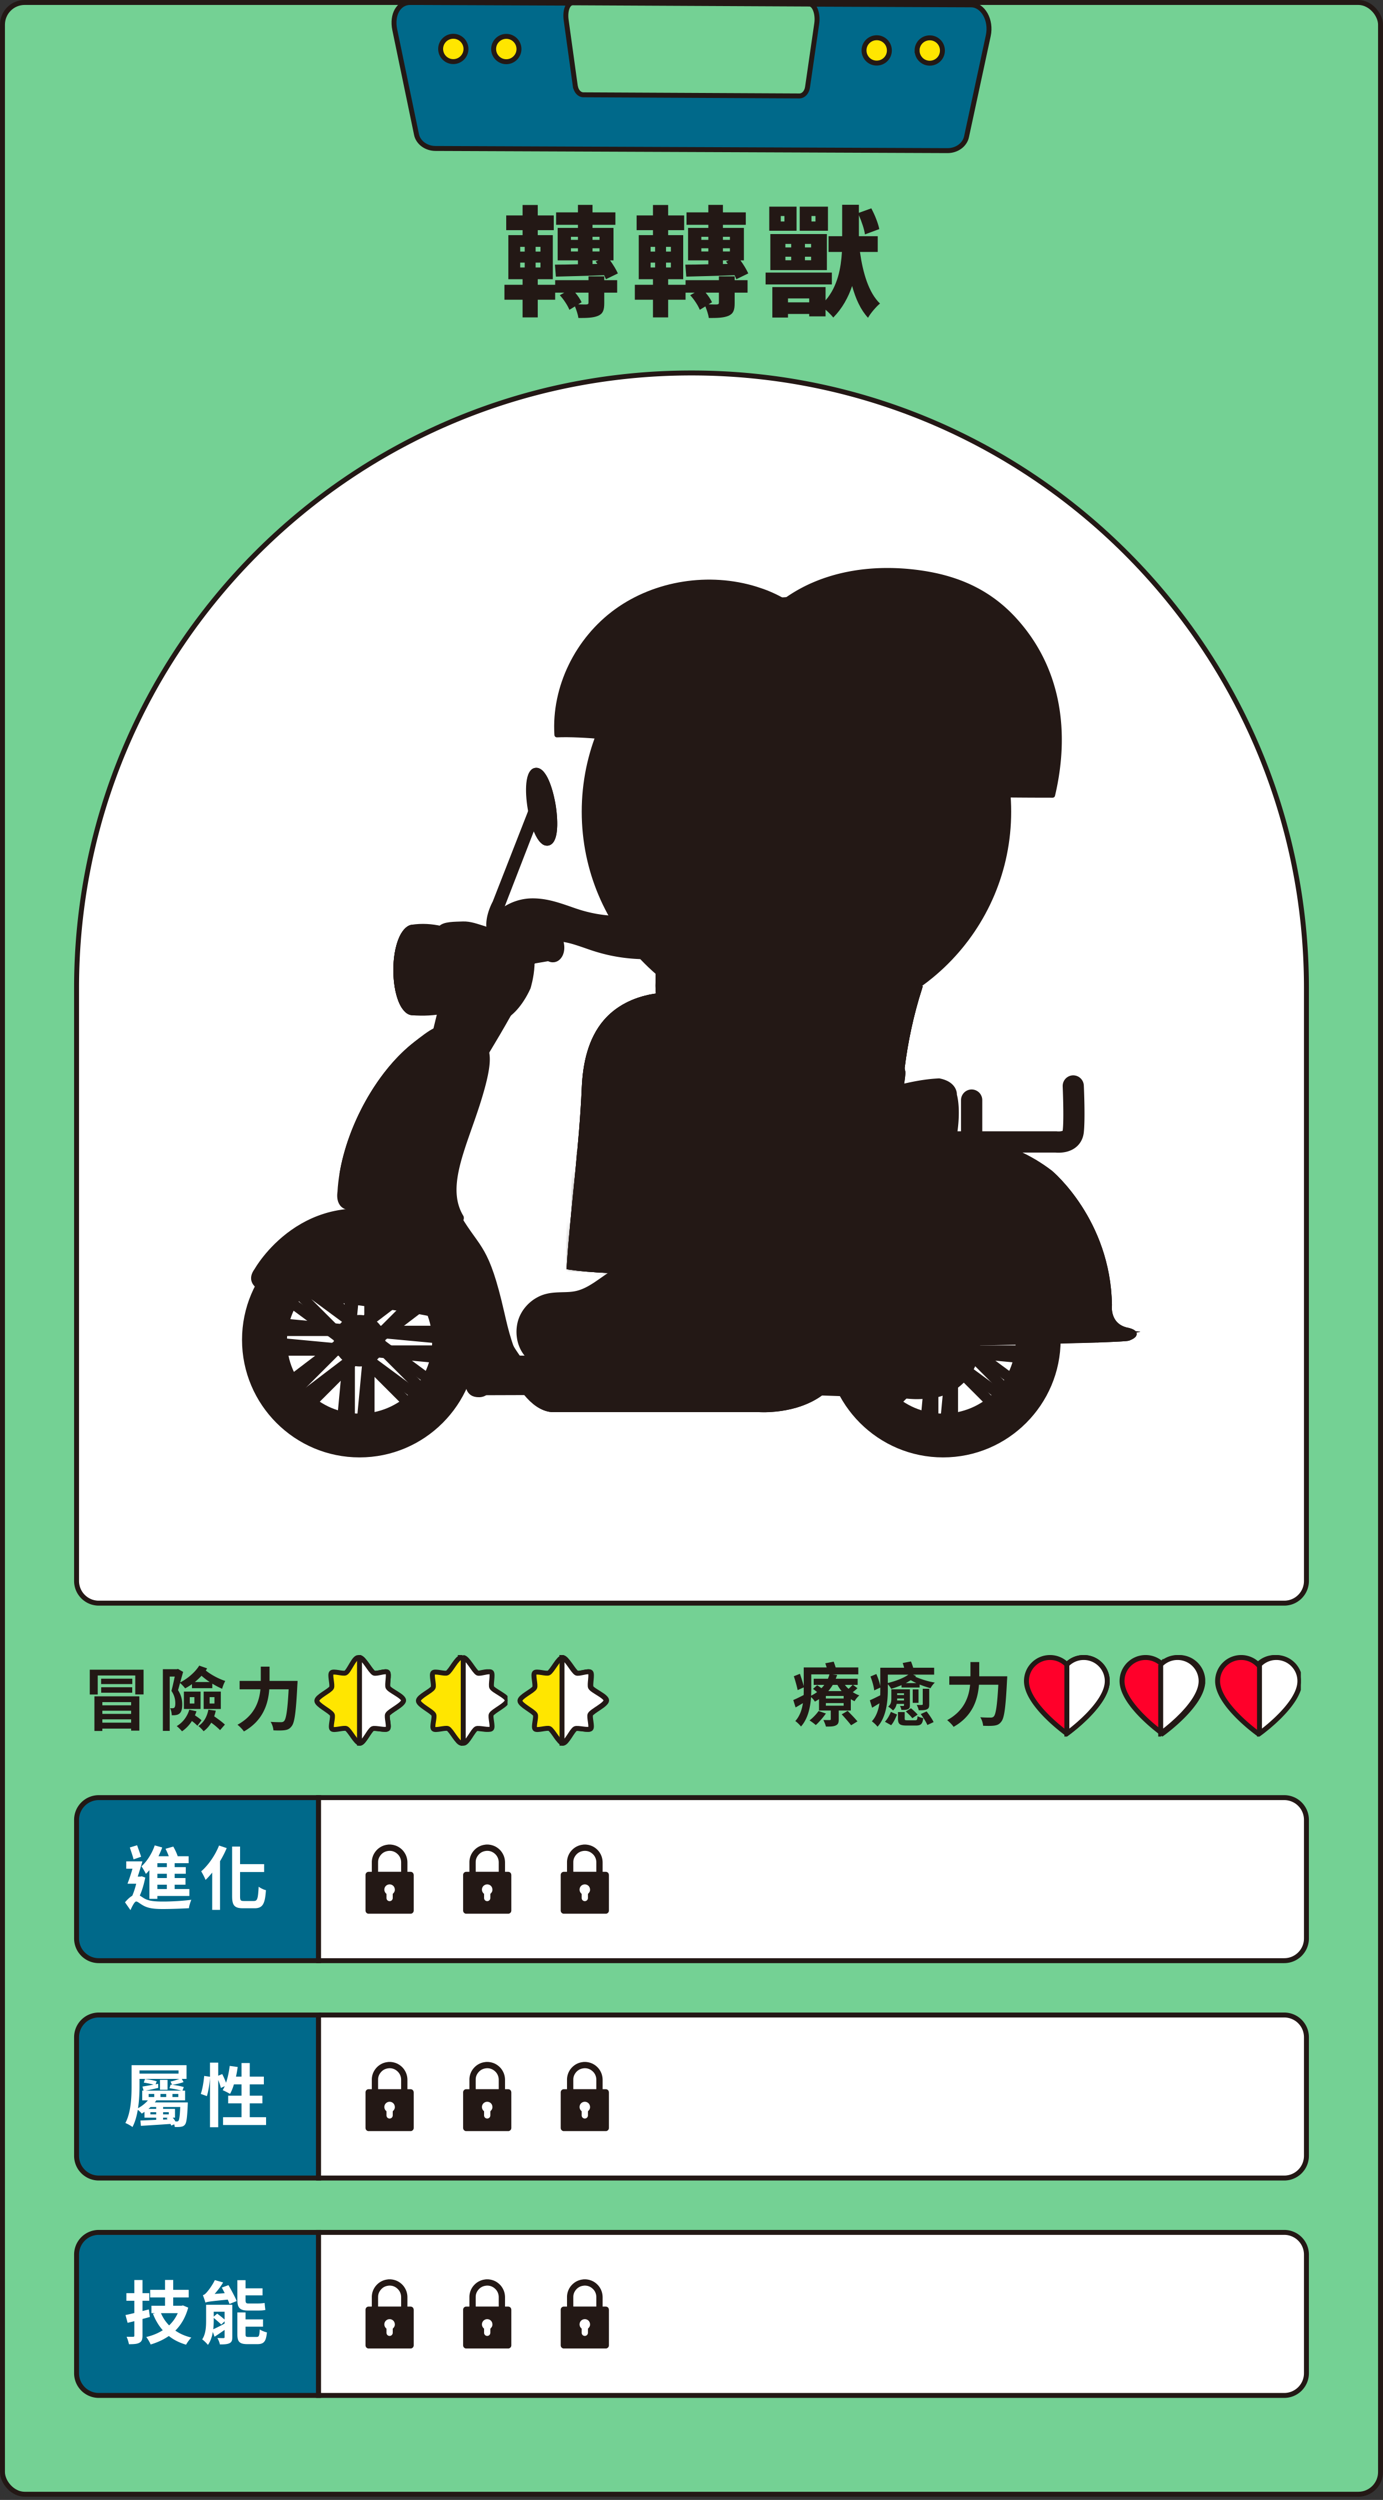 <svg fill="none" xmlns="http://www.w3.org/2000/svg" viewBox="0 0 280 506"><rect x="0" y="0" width="280" height="506" fill="#333333" stroke="none"/><rect x=".5" y=".5" width="279" height="504.35" rx="4.5" fill="#74D194"/><g clip-path="url(#clip0_94_6219)" stroke="#231815" stroke-miterlimit="10"><path d="M84.32 27.21c.34 1.64 1.95 2.83 3.83 2.84l103.68.44c1.88 0 3.5-1.17 3.85-2.81l4.41-20.48c.67-3.11-1.07-6.21-3.48-6.22L83.06.5C80.7.49 79.29 2.97 79.92 6l4.4 21.2v.01Z" fill="#00698A"/><path d="M116.48 17.4c.14 1.03.82 1.78 1.61 1.79l43.77.23c.79 0 1.48-.74 1.63-1.77l1.87-12.91c.28-1.96-.45-3.91-1.47-3.92L115.95.57c-.99 0-1.59 1.56-1.33 3.47l1.85 13.36h.01Z" fill="#74D194"/><path d="M185.67 10.21c0-1.42 1.16-2.56 2.58-2.55 1.42 0 2.56 1.16 2.55 2.58 0 1.42-1.16 2.56-2.57 2.55-1.42 0-2.56-1.16-2.55-2.58h-.01Zm-10.74-.02c0-1.42 1.16-2.56 2.58-2.55 1.42 0 2.56 1.16 2.55 2.58 0 1.42-1.16 2.56-2.58 2.55-1.42 0-2.56-1.16-2.55-2.58Zm-80.59-.28c0-1.42-1.15-2.57-2.56-2.57-1.42 0-2.57 1.15-2.57 2.56 0 1.42 1.15 2.57 2.56 2.57 1.42 0 2.57-1.15 2.57-2.56Zm10.73.02c0-1.42-1.15-2.57-2.56-2.57-1.42 0-2.57 1.15-2.57 2.56 0 1.42 1.15 2.57 2.56 2.57 1.42 0 2.57-1.15 2.57-2.56Z" fill="#FFE600"/></g><path d="M119.96 52.702v.744l.984-.024c-.12-.168-.24-.336-.36-.48l.552-.24h-1.176Zm-4.368-1.8h1.416v-.648h-1.416v.648Zm0-2.976v.624h1.416v-.624h-1.416Zm5.784 0h-1.416v.624h1.416v-.624Zm0 2.976v-.648h-1.416v.648h1.416Zm-8.832 5.088-.192-2.424c1.296 0 2.904-.024 4.656-.072v-.792h-4.104v-6.576h4.104v-.624h-4.416v-2.52h4.416V41.47h2.952v1.512h4.632v2.52h-4.632v.624h4.248v6.576h-.696c.648.888 1.248 1.896 1.584 2.64l-2.424 1.176c-.096-.24-.216-.528-.36-.816-3.528.144-7.128.216-9.768.288Zm6.6 5.28v-2.04h-2.688c.552.648 1.032 1.368 1.296 1.944l-.696.432c.696.024 1.416.024 1.632.024.336-.024.456-.096.456-.36Zm-13.824-8.112v.984h.912v-.984h-.912Zm0-3.192v.96h.912v-.96h-.912Zm4.104.96v-.96h-.984v.96h.984Zm0 3.216v-.984h-.984v.984h.984Zm12.912 1.8v.768h2.616v2.52h-2.616v2.136c0 1.416-.264 2.136-1.272 2.568-1.008.408-2.28.432-3.96.432-.096-.72-.408-1.608-.696-2.352l-1.128.696c-.336-.84-1.128-2.088-1.944-2.952l.912-.528H112.4v1.44h-3.528v3.576H105.8V60.67h-3.672v-3.024h3.672v-1.128h-2.88V47.59h2.88v-1.008h-3.312v-2.976h3.312v-2.112h3.072v2.112h3.24v2.976h-3.24v1.008h3.048v8.928h-3.048v1.128h3.528v-.936h6.744v-.768h3.192Zm24.024-3.24v.744l.984-.024c-.12-.168-.24-.336-.36-.48l.552-.24h-1.176Zm-4.368-1.8h1.416v-.648h-1.416v.648Zm0-2.976v.624h1.416v-.624h-1.416Zm5.784 0h-1.416v.624h1.416v-.624Zm0 2.976v-.648h-1.416v.648h1.416Zm-8.832 5.088-.192-2.424c1.296 0 2.904-.024 4.656-.072v-.792h-4.104v-6.576h4.104v-.624h-4.416v-2.52h4.416V41.47h2.952v1.512h4.632v2.52h-4.632v.624h4.248v6.576h-.696c.648.888 1.248 1.896 1.584 2.64l-2.424 1.176c-.096-.24-.216-.528-.36-.816-3.528.144-7.128.216-9.768.288Zm6.6 5.28v-2.04h-2.688c.552.648 1.032 1.368 1.296 1.944l-.696.432c.696.024 1.416.024 1.632.024.336-.024.456-.096.456-.36Zm-13.824-8.112v.984h.912v-.984h-.912Zm0-3.192v.96h.912v-.96h-.912Zm4.104.96v-.96h-.984v.96h.984Zm0 3.216v-.984h-.984v.984h.984Zm12.912 1.8v.768h2.616v2.52h-2.616v2.136c0 1.416-.264 2.136-1.272 2.568-1.008.408-2.28.432-3.96.432-.096-.72-.408-1.608-.696-2.352l-1.128.696c-.336-.84-1.128-2.088-1.944-2.952l.912-.528H138.8v1.44h-3.528v3.576H132.2V60.67h-3.672v-3.024h3.672v-1.128h-2.88V47.59h2.88v-1.008h-3.312v-2.976h3.312v-2.112h3.072v2.112h3.24v2.976h-3.24v1.008h3.048v8.928h-3.048v1.128h3.528v-.936h6.744v-.768h3.192Zm16.368-11.112v-1.104h-.816v1.104h.816Zm2.52-3v4.872h-5.712V41.83h5.712Zm-8.616 10.128v.72h1.176v-.72h-1.176Zm0-2.592v.72h1.176v-.72h-1.176Zm5.208.72v-.72h-1.248v.72h1.248Zm0 2.592v-.72h-1.248v.72h1.248Zm-8.256 1.992v-7.296h11.448v7.296H155.96Zm2.856-9.84v-1.104h-.744v1.104h.744Zm2.448-3v4.872h-5.52V41.83h5.52Zm7.152 13.344v2.4H155v-2.4h13.416Zm-8.88 6.024h4.296v-.792h-4.296v.792Zm18.168-10.2h-3.6c.6 4.272 1.776 8.256 4.056 10.44-.768.624-1.896 1.944-2.424 2.88-1.488-1.608-2.496-3.816-3.216-6.432-.792 2.328-1.992 4.536-3.816 6.384-.336-.432-.96-1.056-1.56-1.584v1.344h-3.312v-.48h-4.296v.72h-3.168v-6.168h10.776v2.688c2.472-2.856 3.12-6.6 3.312-9.792h-2.712v-3.192h2.76v-6.36h3.384v1.632l2.52-.912c.696 1.32 1.392 3.048 1.608 4.2l-2.904 1.08c-.12-1.008-.648-2.568-1.224-3.888v4.248h3.816v3.192Z" fill="#231815"/><path d="M15.5 199.99c0-68.759 55.74-124.5 124.5-124.5 68.759 0 124.5 55.741 124.5 124.5v120a4.5 4.5 0 0 1-4.5 4.5H20a4.5 4.5 0 0 1-4.5-4.5v-120Z" fill="#fff" stroke="#231815"/><g clip-path="url(#clip1_94_6219)"><path d="M154.064 177.983c-8.961 11.106-24.721 15.892-38.347 11.642-.705-.216-1.401-.461-2.078-.696-2.097-.724-4.081-1.41-5.981-1.363-1.749.047-3.855 1.26-3.855 2.708a2.62 2.62 0 0 1-2.605 2.623 2.612 2.612 0 0 1-2.614-2.604c0-2.257 1.081-4.335 3.056-5.868 1.646-1.27 3.79-2.031 5.877-2.088 2.85-.075 5.388.8 7.833 1.646a60.11 60.11 0 0 0 1.928.649c5.576 1.739 11.905 1.711 17.838-.094 5.934-1.796 11.209-5.294 14.877-9.836" fill="#231815"/><path d="M154.064 177.983c-8.961 11.106-24.721 15.892-38.347 11.642-.705-.216-1.401-.461-2.078-.696-2.097-.724-4.081-1.41-5.981-1.363-1.749.047-3.855 1.26-3.855 2.708a2.62 2.62 0 0 1-2.605 2.623 2.612 2.612 0 0 1-2.614-2.604c0-2.257 1.081-4.335 3.056-5.868 1.646-1.27 3.79-2.031 5.877-2.088 2.85-.075 5.388.8 7.833 1.646a60.11 60.11 0 0 0 1.928.649c5.576 1.739 11.905 1.711 17.838-.094 5.934-1.796 11.209-5.294 14.877-9.836" stroke="#231815" stroke-miterlimit="10"/><path d="M161.248 207.266c23.734 0 42.974-19.24 42.974-42.974 0-23.733-19.24-42.973-42.974-42.973-23.733 0-42.973 19.24-42.973 42.973 0 23.734 19.24 42.974 42.973 42.974Z" fill="#231815" stroke="#231815" stroke-miterlimit="10"/><path d="m137.533 166.822-.63 2.717a2.71 2.71 0 0 1-3.244 2.022 2.711 2.711 0 0 1-2.022-3.244l.63-2.718" stroke="#231815" stroke-linecap="round" stroke-linejoin="round"/><path d="M144.604 201.783c4.702-2.633 11.435-1.617 14.444 2.859 1.73 2.577 2.078 5.802 2.417 8.877 2.059 18.948 5.002 38.027 10.005 56.392-.179-.658-13.296.009-14.641.028-4.448.075-8.952.395-13.381.075.329-3.695-.555-7.24-.837-10.945-.292-3.855-.386-7.73-.931-11.566a692.027 692.027 0 0 0-2.783-18.149c-.772-4.626-2.586-9.902-1.947-14.603.687-5.106 3-10.363 7.664-12.977l-.01.009Z" fill="#231815" stroke="#231815" stroke-miterlimit="10"/><mask id="mask0_94_6219" style="mask-type:luminance" maskUnits="userSpaceOnUse" x="136" y="200" width="36" height="71"><path d="M144.604 201.783c4.702-2.633 11.435-1.617 14.444 2.859 1.73 2.577 2.078 5.802 2.417 8.877 2.059 18.948 5.002 38.027 10.005 56.392-.179-.658-13.296.009-14.641.028-4.448.075-8.952.395-13.381.075.329-3.695-.555-7.24-.837-10.945-.292-3.855-.386-7.73-.931-11.566a692.027 692.027 0 0 0-2.783-18.149c-.772-4.626-2.586-9.902-1.947-14.603.687-5.106 3-10.363 7.664-12.977l-.01.009Z" fill="#fff"/></mask><g mask="url(#mask0_94_6219)"><path d="m136.856 251.424 6.093 10.663c1.862-6.272 3.715-12.534 5.577-18.806l5.134 19.276c1.533-2.933 3.056-5.867 4.589-8.801 2.473 3.423 4.937 6.846 7.41 10.268.855-1.673 1.72-3.338 2.576-5.012a66.66 66.66 0 0 1 6.404 16.992 325.187 325.187 0 0 1-39.043 9.507c-1.063-6.3-.668-12.356-.893-18.666-.085-2.463-.311-4.607.065-7.127.217-1.439 2.586-7.42 2.079-8.294h.009Z" fill="#231815" stroke="#231815" stroke-linecap="round" stroke-linejoin="round"/></g><path d="M144.604 201.783c4.702-2.633 11.435-1.617 14.444 2.859 1.73 2.577 2.078 5.802 2.417 8.877 2.059 18.948 5.002 38.027 10.005 56.392-.179-.658-13.296.009-14.641.028-4.448.075-8.952.395-13.381.075.329-3.695-.555-7.24-.837-10.945-.292-3.855-.386-7.73-.931-11.566a692.027 692.027 0 0 0-2.783-18.149c-.772-4.626-2.586-9.902-1.947-14.603.687-5.106 3-10.363 7.664-12.977l-.01.009Z" stroke="#231815" stroke-linecap="round" stroke-linejoin="round"/><mask id="mask1_94_6219" style="mask-type:luminance" maskUnits="userSpaceOnUse" x="115" y="197" width="72" height="61"><path d="M158.183 210.096c-5.529-3.432-11.209-6.93-17.584-8.237-6.376-1.307-13.692 0-17.952 4.936-3.121 3.621-4.156 8.595-4.363 13.372-.498 11.877-2.275 24.439-3.056 36.307 9.037 1.335 23.96.827 33.063.084-2.182-7.598-4.373-15.196-6.555-22.794-.884-3.075-1.767-6.159-2.341-9.3-.141-.752-1.279-7.353.075-7.062.198.047.546.997.658 1.176.743 1.213 1.731 2.341 2.624 3.441 1.805 2.238 3.752 4.373 5.915 6.273 3.836 3.347 8.463 5.943 13.503 6.695 5.04.752 10.494-.508 14.227-3.968 4.016-3.734 5.577-9.404 6.254-14.848.677-5.445 1.852-10.927 3.526-16.146-17.218-1.345-35.667-2.295-52.932-2.642-.009 1.448-.122 2.821.132 4.24" fill="#fff"/></mask><g mask="url(#mask1_94_6219)"><path d="m116.78 233.614 6.093 10.663c1.862-6.272 3.714-12.534 5.576-18.807 1.712 6.423 3.423 12.855 5.135 19.277 1.532-2.933 3.056-5.867 4.588-8.801 2.474 3.423 4.937 6.846 7.41 10.268.856-1.673 1.721-3.338 2.577-5.012a66.645 66.645 0 0 1 6.404 16.992 325.187 325.187 0 0 1-39.043 9.507c-1.063-6.3-.668-12.356-.894-18.666-.084-2.463-.31-4.607.066-7.127.216-1.439 2.586-7.42 2.078-8.294h.01Z" fill="#231815" stroke="#231815" stroke-linecap="round" stroke-linejoin="round"/></g><path d="M158.183 210.096c-5.529-3.432-11.209-6.93-17.584-8.237-6.376-1.307-13.692 0-17.952 4.936-3.121 3.621-4.156 8.595-4.363 13.372-.498 11.877-2.275 24.439-3.056 36.307 9.037 1.335 23.96.827 33.063.084-2.182-7.598-4.373-15.196-6.555-22.794-.884-3.075-1.767-6.159-2.341-9.3-.141-.752-1.279-7.353.075-7.062.198.047.546.997.658 1.176.743 1.213 1.731 2.341 2.624 3.441 1.805 2.238 3.752 4.373 5.915 6.273 3.836 3.347 8.463 5.943 13.503 6.695 5.04.752 10.494-.508 14.227-3.968 4.016-3.734 5.577-9.404 6.254-14.848.677-5.445 1.852-10.927 3.526-16.146-17.218-1.345-35.667-2.295-52.932-2.642-.009 1.448-.122 2.821.132 4.24" stroke="#231815" stroke-linecap="round" stroke-linejoin="round"/><path d="M158.183 210.096c-5.529-3.432-11.209-6.93-17.584-8.237-6.376-1.307-13.692 0-17.952 4.936-3.121 3.621-4.156 8.595-4.363 13.372-.498 11.877-2.275 24.439-3.056 36.307 9.037 1.335 23.96.827 33.063.084-2.182-7.598-4.373-15.196-6.555-22.794-.884-3.075-1.767-6.159-2.341-9.3-.141-.752-1.279-7.353.075-7.062.198.047.546.997.658 1.176.743 1.213 1.731 2.341 2.624 3.441 1.805 2.238 3.752 4.373 5.915 6.273 3.836 3.347 8.463 5.943 13.503 6.695 5.04.752 10.494-.508 14.227-3.968 4.016-3.734 5.577-9.404 6.254-14.848.677-5.445 1.852-10.927 3.526-16.146-17.218-1.345-35.667-2.295-52.932-2.642-.009 1.448-.122 2.821.132 4.24" fill="#231815"/><path d="M158.183 210.096c-5.529-3.432-11.209-6.93-17.584-8.237-6.376-1.307-13.692 0-17.952 4.936-3.121 3.621-4.156 8.595-4.363 13.372-.498 11.877-2.275 24.439-3.056 36.307 9.037 1.335 23.96.827 33.063.084-2.182-7.598-4.373-15.196-6.555-22.794-.884-3.075-1.767-6.159-2.341-9.3-.141-.752-1.279-7.353.075-7.062.198.047.546.997.658 1.176.743 1.213 1.731 2.341 2.624 3.441 1.805 2.238 3.752 4.373 5.915 6.273 3.836 3.347 8.463 5.943 13.503 6.695 5.04.752 10.494-.508 14.227-3.968 4.016-3.734 5.577-9.404 6.254-14.848.677-5.445 1.852-10.927 3.526-16.146-17.218-1.345-35.667-2.295-52.932-2.642-.009 1.448-.122 2.821.132 4.24" stroke="#231815" stroke-miterlimit="10"/><path d="M172.42 213.5c-1.289 2.887-2.464 5.924-2.398 9.084.066 3.159 1.645 6.469 4.542 7.729 2.228.969 3.554-.282 4.73-2.087a21.022 21.022 0 0 0 2.727-6.131c.131-.489 1.09-5.323.677-5.36a16.648 16.648 0 0 1-4.081-.95l-6.197-2.285ZM70.703 242.688v5.736s25.126 7.749 27.552 33.476l13.071-.047s-7.918-6.77-10.034-14.048c-2.115-7.279-4.203-17.105-11.481-21.111-7.27-4.006-19.108-3.996-19.108-3.996v-.01Z" fill="#231815" stroke="#231815" stroke-miterlimit="10"/><path d="M70.9 255.317h-.197a.47.47 0 0 0-.47.47v31.172c0 .26.21.471.47.471h.198a.47.47 0 0 0 .47-.471v-31.172a.47.47 0 0 0-.47-.47Z" fill="#231815"/><path d="M70.91 255.787v31.173h-.198v-31.173h.198Zm0-.94h-.198a.943.943 0 0 0-.94.94v31.173c0 .517.423.94.94.94h.198c.517 0 .94-.423.94-.94v-31.173a.943.943 0 0 0-.94-.94Zm3.978.47h-.198a.47.47 0 0 0-.47.47v31.172c0 .26.21.471.47.471h.198a.47.47 0 0 0 .47-.471v-31.172a.47.47 0 0 0-.47-.47Z" fill="#231815"/><path d="M74.888 255.787v31.173h-.198v-31.173h.198Zm0-.94h-.198a.943.943 0 0 0-.94.94v31.173c0 .517.423.94.94.94h.198c.517 0 .94-.423.94-.94v-31.173a.943.943 0 0 0-.94-.94Z" fill="#231815"/><path d="M88.39 268.811H57.22a.47.47 0 0 0-.47.47v.197c0 .26.21.471.47.471h31.17a.47.47 0 0 0 .47-.471v-.197a.47.47 0 0 0-.47-.47Z" fill="#231815"/><path d="M88.381 269.281v.198H57.218v-.198h31.173m0-.94H57.218a.943.943 0 0 0-.94.94v.198c0 .517.423.94.94.94h31.173c.517 0 .94-.423.94-.94v-.198a.943.943 0 0 0-.94-.94Zm-.001 4.448H57.22a.47.47 0 0 0-.47.47v.197c0 .26.21.47.47.47h31.17c.26 0 .47-.21.47-.47v-.197a.47.47 0 0 0-.47-.47Z" fill="#231815"/><path d="M88.381 273.259v.197H57.218v-.197h31.173m0-.941H57.218a.944.944 0 0 0-.94.941v.197c0 .517.423.941.94.941h31.173c.517 0 .94-.424.94-.941v-.197a.944.944 0 0 0-.94-.941Z" fill="#231815"/><path d="M69.217 287.157a.492.492 0 0 1-.32-.169.455.455 0 0 1-.103-.348l2.915-31.032a.487.487 0 0 1 .17-.319.485.485 0 0 1 .3-.104c.02 0 .245.019.245.019a.471.471 0 0 1 .423.508l-2.915 31.031a.463.463 0 0 1-.47.423c-.019 0-.245-.019-.245-.019v.01Z" fill="#231815"/><path d="m72.17 255.656.198.018-2.916 31.032-.197-.019 2.915-31.031Zm0-.941a.946.946 0 0 0-.94.856l-2.915 31.031a.94.94 0 0 0 .846 1.025l.197.019h.085a.945.945 0 0 0 .602-.216.978.978 0 0 0 .338-.64l2.915-31.031a.94.94 0 0 0-.846-1.025l-.197-.019h-.094.009Zm1.016 32.818a.487.487 0 0 1-.32-.169.454.454 0 0 1-.103-.348l2.914-31.031a.463.463 0 0 1 .47-.423c.02 0 .245.018.245.018.122.01.235.076.32.17a.454.454 0 0 1 .103.348L73.9 287.129a.464.464 0 0 1-.47.423c-.019 0-.244-.019-.244-.019Z" fill="#231815"/><path d="m76.138 256.032.198.018-2.915 31.032-.198-.019 2.915-31.031Zm0-.941a.932.932 0 0 0-.93.856l-2.916 31.031a.957.957 0 0 0 .216.687c.16.188.386.31.64.338l.197.019h.085c.48 0 .893-.367.931-.856l2.915-31.031a.956.956 0 0 0-.216-.686.977.977 0 0 0-.64-.339l-.197-.019h-.085Z" fill="#231815"/><path d="M57.416 268.501a.493.493 0 0 1-.32-.17.495.495 0 0 1-.103-.348l.019-.197a.47.47 0 0 1 .47-.423c.019 0 31.078 2.915 31.078 2.915a.487.487 0 0 1 .32.169.494.494 0 0 1 .103.348l-.019.198a.47.47 0 0 1-.47.423c-.019 0-31.078-2.915-31.078-2.915Z" fill="#231815"/><path d="m57.482 267.833 31.031 2.915-.019.197-31.03-2.915.018-.197Zm0-.94a.932.932 0 0 0-.931.855l-.019.198a.956.956 0 0 0 .216.686c.16.188.386.311.64.339l31.031 2.915h.085a.93.93 0 0 0 .93-.856l.02-.197a.958.958 0 0 0-.217-.687.975.975 0 0 0-.64-.338l-31.03-2.915h-.085Zm-.442 5.576a.492.492 0 0 1-.32-.169.496.496 0 0 1-.103-.348l.019-.198a.47.47 0 0 1 .47-.423c.019 0 31.078 2.915 31.078 2.915.122.01.235.075.32.169a.496.496 0 0 1 .103.348l-.019.198a.47.47 0 0 1-.47.423c-.019 0-31.078-2.915-31.078-2.915Z" fill="#231815"/><path d="m57.106 271.792 31.03 2.915-.018.197-31.031-2.915.019-.197Zm0-.94a.945.945 0 0 0-.602.216.975.975 0 0 0-.339.639l-.018.198a.94.94 0 0 0 .846 1.025l31.031 2.915h.085a.93.93 0 0 0 .93-.856l.02-.197a.958.958 0 0 0-.217-.687.975.975 0 0 0-.64-.338l-31.03-2.915h-.085.019Z" fill="#231815"/><path d="M60.444 281.524a.441.441 0 0 1-.33-.141l-.14-.141a.483.483 0 0 1 0-.668l22.041-22.041a.456.456 0 0 1 .658 0l.142.141a.466.466 0 0 1 0 .668l-22.042 22.041a.477.477 0 0 1-.33.141Z" fill="#231815"/><path d="m82.335 258.872.141.141-22.041 22.041-.142-.141 22.042-22.041Zm0-.941a.962.962 0 0 0-.667.273l-22.042 22.042a.935.935 0 0 0 0 1.325l.14.141a.93.93 0 0 0 .669.273.968.968 0 0 0 .667-.273l22.042-22.041a.932.932 0 0 0 .272-.668.968.968 0 0 0-.272-.667l-.141-.141a.962.962 0 0 0-.668-.273v.009Zm-19.08 26.414a.441.441 0 0 1-.329-.141l-.14-.141a.478.478 0 0 1-.142-.329c0-.122.047-.244.141-.329l22.042-22.042a.456.456 0 0 1 .658 0l.141.142a.465.465 0 0 1 0 .667l-22.041 22.042a.481.481 0 0 1-.33.141v-.01Z" fill="#231815"/><path d="m85.156 261.692.141.141-22.041 22.042-.141-.141 22.041-22.042Zm0-.94a.962.962 0 0 0-.668.273l-22.041 22.041a.937.937 0 0 0 0 1.326l.141.141a.93.93 0 0 0 .668.273.968.968 0 0 0 .667-.273l22.042-22.041a.932.932 0 0 0 .272-.668.972.972 0 0 0-.272-.668l-.141-.141a.966.966 0 0 0-.668-.272v.009Zm-25.972 19.014a.5.5 0 0 1-.31-.179l-.123-.16a.468.468 0 0 1 .094-.658l24.806-18.872a.463.463 0 0 1 .283-.095c.14 0 .282.066.376.189l.122.159a.472.472 0 0 1 .094.348.501.501 0 0 1-.179.311l-24.806 18.872a.443.443 0 0 1-.282.094h-.066l-.01-.009Z" fill="#231815"/><path d="m83.934 260.273.122.159-24.806 18.873-.123-.16 24.807-18.872Zm0-.941a.969.969 0 0 0-.565.188l-24.806 18.873a.967.967 0 0 0-.367.621.89.89 0 0 0 .189.695l.122.16a.93.93 0 0 0 .752.367.97.97 0 0 0 .564-.188l24.806-18.873a.967.967 0 0 0 .367-.62.89.89 0 0 0-.188-.696l-.122-.16a.932.932 0 0 0-.752-.367ZM61.6 282.935a.5.5 0 0 1-.31-.179l-.122-.16a.468.468 0 0 1 .094-.658l24.806-18.873a.449.449 0 0 1 .282-.094h.066a.5.5 0 0 1 .31.179l.123.16a.468.468 0 0 1-.094.658l-24.806 18.873a.443.443 0 0 1-.283.094h-.065Z" fill="#231815"/><path d="m86.35 263.442.123.159-24.807 18.873-.122-.16 24.806-18.872Zm0-.941a.97.97 0 0 0-.564.188L60.98 281.562a.967.967 0 0 0-.367.621.89.89 0 0 0 .188.695l.122.16a.93.93 0 0 0 .753.367.969.969 0 0 0 .564-.188l24.806-18.873a.967.967 0 0 0 .367-.62.891.891 0 0 0-.188-.696l-.122-.16a.93.93 0 0 0-.753-.367Z" fill="#231815"/><path d="M85.156 281.524a.441.441 0 0 1-.33-.141l-22.04-22.041a.48.48 0 0 1-.142-.329c0-.123.047-.245.141-.33l.141-.141a.456.456 0 0 1 .659 0l22.041 22.042a.466.466 0 0 1 0 .668l-.14.141a.482.482 0 0 1-.33.141v-.01Z" fill="#231815"/><path d="m63.256 258.871 22.041 22.042-.14.141-22.042-22.041.14-.142Zm0-.94a.962.962 0 0 0-.668.273l-.141.141a.932.932 0 0 0-.273.668.97.97 0 0 0 .273.667l22.041 22.042a.933.933 0 0 0 .668.272.972.972 0 0 0 .668-.272l.14-.141a.937.937 0 0 0 0-1.326l-22.04-22.042a.923.923 0 0 0-.668-.272v-.01Zm19.079 26.414a.441.441 0 0 1-.329-.141l-22.042-22.041a.466.466 0 0 1 0-.668l.142-.141a.456.456 0 0 1 .658 0l22.041 22.042a.465.465 0 0 1 0 .667l-.14.141a.477.477 0 0 1-.33.141Z" fill="#231815"/><path d="m60.444 261.693 22.041 22.041-.14.141-22.042-22.041.14-.141Zm0-.941a.962.962 0 0 0-.668.273l-.14.141a.932.932 0 0 0-.274.668.97.97 0 0 0 .273.667l22.042 22.042a.934.934 0 0 0 .667.273.973.973 0 0 0 .668-.273l.141-.141a.937.937 0 0 0 0-1.326l-22.041-22.042a.923.923 0 0 0-.668-.272v-.01Zm26.019 18.826a.461.461 0 0 1-.282-.094l-25.079-18.506a.47.47 0 0 1-.103-.658l.122-.16a.477.477 0 0 1 .376-.188.46.46 0 0 1 .282.094l25.08 18.506a.472.472 0 0 1 .103.658l-.123.16a.477.477 0 0 1-.376.188Z" fill="#231815"/><path d="m61.507 260.432 25.078 18.506-.122.16-25.079-18.506.123-.16Zm0-.94a.928.928 0 0 0-.753.376l-.122.16a.966.966 0 0 0-.179.696c.028.244.17.47.376.621l25.08 18.505c.16.123.357.189.554.189.047 0 .094 0 .141-.01a.944.944 0 0 0 .62-.376l.123-.16a.944.944 0 0 0-.197-1.316l-25.08-18.506a.956.956 0 0 0-.554-.188l-.01.009Zm22.587 23.283a.461.461 0 0 1-.283-.094l-25.079-18.506a.471.471 0 0 1-.103-.658l.122-.16a.477.477 0 0 1 .377-.188c.093 0 .197.028.282.094l25.079 18.506a.471.471 0 0 1 .103.658l-.122.16a.477.477 0 0 1-.376.188Z" fill="#231815"/><path d="m59.137 263.639 25.079 18.506-.122.16-25.08-18.506.123-.16Zm0-.94a.939.939 0 0 0-.762.385l-.122.16a.919.919 0 0 0-.17.696c.038.244.17.47.367.621l25.08 18.506a.926.926 0 0 0 1.307-.189l.122-.159a.967.967 0 0 0 .178-.696.91.91 0 0 0-.376-.621l-25.079-18.506a.963.963 0 0 0-.555-.188l.01-.009Z" fill="#231815"/><path d="M72.8 294.52c-12.864 0-23.33-10.466-23.33-23.33 0-12.864 10.466-23.33 23.33-23.33 12.864 0 23.33 10.466 23.33 23.33 0 12.864-10.466 23.33-23.33 23.33Zm0-40.849c-9.657 0-17.518 7.862-17.518 17.519 0 9.657 7.86 17.519 17.518 17.519 9.657 0 17.519-7.862 17.519-17.519 0-9.657-7.862-17.519-17.519-17.519Z" fill="#231815"/><path d="M72.8 248.33c12.629 0 22.86 10.231 22.86 22.86s-10.231 22.86-22.86 22.86-22.86-10.241-22.86-22.86 10.231-22.86 22.86-22.86Zm0 40.849c9.93 0 17.989-8.05 17.989-17.989s-8.05-17.989-17.989-17.989c-9.94 0-17.989 8.05-17.989 17.989s8.05 17.989 17.989 17.989Zm0-41.789c-13.127 0-23.8 10.673-23.8 23.8s10.673 23.8 23.8 23.8 23.8-10.673 23.8-23.8-10.673-23.8-23.8-23.8Zm0 40.848c-9.403 0-17.048-7.645-17.048-17.048 0-9.403 7.645-17.048 17.048-17.048 9.403 0 17.048 7.645 17.048 17.048 0 9.403-7.645 17.048-17.048 17.048Z" fill="#231815"/><path d="M72.8 291.078c-10.974 0-19.897-8.924-19.897-19.897 0-10.974 8.923-19.898 19.897-19.898 10.974 0 19.898 8.924 19.898 19.898 0 10.973-8.924 19.897-19.898 19.897Zm0-34.83c-8.369 0-15.168 6.808-15.168 15.168 0 8.359 6.808 15.167 15.168 15.167s15.168-6.808 15.168-15.167c0-8.36-6.808-15.168-15.168-15.168Z" fill="#231815"/><path d="M72.8 251.763c10.73 0 19.428 8.698 19.428 19.427s-8.699 19.427-19.428 19.427c-10.73 0-19.427-8.698-19.427-19.427s8.698-19.427 19.427-19.427Zm0 35.3c8.642 0 15.638-7.006 15.638-15.638s-7.006-15.638-15.638-15.638-15.638 7.006-15.638 15.638 7.006 15.638 15.638 15.638Zm0-36.241c-11.228 0-20.368 9.131-20.368 20.368 0 11.237 9.131 20.368 20.368 20.368 11.237 0 20.368-9.131 20.368-20.368 0-11.237-9.13-20.368-20.368-20.368Zm0 35.301c-8.106 0-14.697-6.592-14.697-14.698 0-8.106 6.591-14.697 14.697-14.697 8.106 0 14.698 6.591 14.698 14.697 0 8.106-6.592 14.698-14.698 14.698Z" fill="#231815"/><path d="M72.8 276.108a4.743 4.743 0 0 1-4.74-4.739 4.744 4.744 0 0 1 4.74-4.74 4.744 4.744 0 0 1 4.74 4.74 4.743 4.743 0 0 1-4.74 4.739Z" fill="#231815"/><path d="M72.8 267.1c2.36 0 4.27 1.908 4.27 4.269a4.266 4.266 0 0 1-4.27 4.269 4.266 4.266 0 0 1-4.27-4.269 4.265 4.265 0 0 1 4.27-4.269Zm0-.941a5.209 5.209 0 1 0-.001 10.42 5.209 5.209 0 0 0 .001-10.42Z" fill="#231815"/><path d="M74.775 271.369a1.985 1.985 0 1 1-3.97-.002 1.985 1.985 0 0 1 3.97.002Z" fill="#231815" stroke="#231815" stroke-miterlimit="10"/><path d="M81.583 246.656c-20.048-6.714-29.62 10.476-29.62 10.476-2.643 3.573 3.901 4.532 3.901 4.532s29.744 3.348 32.65 4.674c3.093 1.42 4.663 4.617 5.434 7.758.348 1.401.602 2.802.677 4.25.094 1.834-.131 4.006 2.398 3.959 2.417-.047 2.2-3.207 2.2-3.207 2.596-27.853-17.63-32.442-17.63-32.442h-.01Z" fill="#231815" stroke="#231815" stroke-miterlimit="10"/><path d="M189.036 255.317h-.198a.47.47 0 0 0-.47.47v31.172c0 .26.21.471.47.471h.198a.47.47 0 0 0 .47-.471v-31.172a.47.47 0 0 0-.47-.47Z" fill="#231815"/><path d="M189.045 255.787v31.173h-.198v-31.173h.198Zm0-.94h-.198a.943.943 0 0 0-.94.94v31.173c0 .517.423.94.94.94h.198c.517 0 .94-.423.94-.94v-31.173a.943.943 0 0 0-.94-.94Zm3.978.47h-.198a.47.47 0 0 0-.47.47v31.172c0 .26.21.471.47.471h.198a.47.47 0 0 0 .47-.471v-31.172a.47.47 0 0 0-.47-.47Z" fill="#231815"/><path d="M193.023 255.787v31.173h-.198v-31.173h.198Zm0-.94h-.198a.943.943 0 0 0-.94.94v31.173c0 .517.423.94.94.94h.198c.517 0 .94-.423.94-.94v-31.173a.943.943 0 0 0-.94-.94Z" fill="#231815"/><path d="M206.526 268.811h-31.172a.47.47 0 0 0-.471.47v.197c0 .26.211.471.471.471h31.172a.47.47 0 0 0 .47-.471v-.197a.47.47 0 0 0-.47-.47Z" fill="#231815"/><path d="M206.516 269.281v.198h-31.172v-.198h31.172Zm0-.94h-31.172a.943.943 0 0 0-.94.94v.198c0 .517.423.94.94.94h31.172a.943.943 0 0 0 .941-.94v-.198a.943.943 0 0 0-.941-.94Zm.01 4.448h-31.172a.47.47 0 0 0-.471.47v.197c0 .26.211.47.471.47h31.172c.26 0 .47-.21.47-.47v-.197a.47.47 0 0 0-.47-.47Z" fill="#231815"/><path d="M206.516 273.259v.197h-31.172v-.197h31.172Zm0-.941h-31.172a.944.944 0 0 0-.94.941v.197c0 .517.423.941.94.941h31.172a.944.944 0 0 0 .941-.941v-.197a.944.944 0 0 0-.941-.941Z" fill="#231815"/><path d="M187.352 287.157a.49.49 0 0 1-.319-.169.456.456 0 0 1-.104-.348l2.915-31.032a.49.49 0 0 1 .17-.319.483.483 0 0 1 .3-.104c.019 0 .245.019.245.019a.47.47 0 0 1 .423.508l-2.915 31.031a.463.463 0 0 1-.47.423c-.019 0-.245-.019-.245-.019v.01Z" fill="#231815"/><path d="m190.305 255.656.197.018-2.915 31.032-.197-.019 2.915-31.031Zm0-.941a.947.947 0 0 0-.602.217.972.972 0 0 0-.338.639l-2.915 31.031a.94.94 0 0 0 .846 1.025l.197.019h.085a.948.948 0 0 0 .602-.216.977.977 0 0 0 .338-.64l2.915-31.031a.94.94 0 0 0-.846-1.025l-.197-.019h-.094.009Zm1.006 32.818a.49.49 0 0 1-.32-.169.458.458 0 0 1-.103-.348l2.915-31.031a.463.463 0 0 1 .47-.423c.019 0 .245.018.245.018a.49.49 0 0 1 .319.17.454.454 0 0 1 .104.348l-2.915 31.031a.464.464 0 0 1-.47.423c-.019 0-.245-.019-.245-.019Z" fill="#231815"/><path d="m194.273 256.032.198.018-2.915 31.032-.198-.019 2.915-31.031Zm0-.941a.933.933 0 0 0-.931.856l-2.915 31.031a.956.956 0 0 0 .217.687c.159.188.385.31.639.338l.197.019h.085c.48 0 .893-.367.931-.856l2.915-31.031a.954.954 0 0 0-.216-.686.978.978 0 0 0-.64-.339l-.197-.019h-.085Z" fill="#231815"/><path d="M175.551 268.501a.495.495 0 0 1-.32-.17.493.493 0 0 1-.103-.348l.019-.197a.469.469 0 0 1 .47-.423c.019 0 31.078 2.915 31.078 2.915a.49.49 0 0 1 .32.169.493.493 0 0 1 .103.348l-.019.198a.47.47 0 0 1-.47.423c-.019 0-31.078-2.915-31.078-2.915Z" fill="#231815"/><path d="m175.617 267.833 31.031 2.915-.019.197-31.031-2.915.019-.197Zm0-.94a.932.932 0 0 0-.931.855l-.019.198a.959.959 0 0 0 .216.686c.16.188.386.311.64.339l31.031 2.915h.085a.933.933 0 0 0 .931-.856l.018-.197a.955.955 0 0 0-.216-.687.974.974 0 0 0-.639-.338l-31.031-2.915h-.085Zm-.442 5.576a.494.494 0 0 1-.32-.169.494.494 0 0 1-.103-.348l.019-.198a.47.47 0 0 1 .47-.423c.019 0 31.078 2.915 31.078 2.915.122.01.235.075.32.169a.494.494 0 0 1 .103.348l-.019.198a.47.47 0 0 1-.47.423c-.019 0-31.078-2.915-31.078-2.915Z" fill="#231815"/><path d="m175.241 271.792 31.031 2.915-.019.197-31.031-2.915.019-.197Zm0-.94a.943.943 0 0 0-.602.216.98.98 0 0 0-.339.639l-.018.198a.94.94 0 0 0 .846 1.025l31.031 2.915h.085a.933.933 0 0 0 .931-.856l.018-.197a.955.955 0 0 0-.216-.687.974.974 0 0 0-.639-.338l-31.031-2.915h-.085.019Z" fill="#231815"/><path d="M178.579 281.524a.44.44 0 0 1-.329-.141l-.141-.141a.483.483 0 0 1 0-.668l22.041-22.041a.474.474 0 0 1 .329-.141c.113 0 .245.047.33.141l.141.141a.466.466 0 0 1 0 .668l-22.042 22.041a.478.478 0 0 1-.329.141Z" fill="#231815"/><path d="m200.47 258.872.141.141-22.041 22.041-.141-.141 22.041-22.041Zm0-.941a.965.965 0 0 0-.668.273l-22.041 22.042a.935.935 0 0 0 0 1.325l.141.141a.93.93 0 0 0 .668.273.967.967 0 0 0 .667-.273l22.042-22.041a.935.935 0 0 0 .273-.668.97.97 0 0 0-.273-.667l-.141-.141a.92.92 0 0 0-.668-.273v.009Zm-19.079 26.414a.442.442 0 0 1-.33-.141l-.141-.141a.483.483 0 0 1 0-.667l22.042-22.042a.455.455 0 0 1 .658 0l.141.141a.466.466 0 0 1 0 .668l-22.041 22.041a.478.478 0 0 1-.329.141Z" fill="#231815"/><path d="m203.291 261.692.141.141-22.041 22.042-.142-.141 22.042-22.042Zm0-.94a.964.964 0 0 0-.668.273l-22.041 22.041a.936.936 0 0 0 0 1.326l.141.141a.93.93 0 0 0 .668.273.969.969 0 0 0 .667-.273l22.042-22.041a.934.934 0 0 0 .272-.668.973.973 0 0 0-.272-.668l-.141-.141a.965.965 0 0 0-.668-.272v.009Zm-25.972 19.014a.5.5 0 0 1-.31-.179l-.123-.16a.468.468 0 0 1 .094-.658l24.807-18.872a.441.441 0 0 1 .282-.095h.065a.5.5 0 0 1 .311.179l.122.16a.467.467 0 0 1-.094.658l-24.806 18.873a.444.444 0 0 1-.282.094h-.066Z" fill="#231815"/><path d="m202.069 260.273.122.159-24.806 18.873-.123-.16 24.807-18.872Zm0-.941a.976.976 0 0 0-.574.188l-24.806 18.873a.967.967 0 0 0-.367.621.888.888 0 0 0 .188.695l.122.16a.93.93 0 0 0 .753.367.969.969 0 0 0 .564-.188l24.806-18.873a.941.941 0 0 0 .179-1.316l-.123-.16a.971.971 0 0 0-.62-.367h-.132.01Zm-22.333 23.603a.5.5 0 0 1-.311-.179l-.122-.16a.467.467 0 0 1 .094-.658l24.806-18.873a.45.45 0 0 1 .282-.094h.066a.5.5 0 0 1 .31.179l.123.16a.468.468 0 0 1-.094.658l-24.807 18.873a.44.44 0 0 1-.282.094h-.065Z" fill="#231815"/><path d="m204.485 263.442.123.159-24.807 18.873-.122-.16 24.806-18.872Zm0-.941a.969.969 0 0 0-.564.188l-24.806 18.873a.967.967 0 0 0-.367.621.891.891 0 0 0 .188.695l.123.16c.188.245.46.367.752.367a.969.969 0 0 0 .564-.188l24.806-18.873a.967.967 0 0 0 .367-.62.889.889 0 0 0-.188-.696l-.122-.16a.93.93 0 0 0-.753-.367Z" fill="#231815"/><path d="M203.291 281.524a.442.442 0 0 1-.329-.141l-22.042-22.041a.466.466 0 0 1 0-.668l.141-.141a.474.474 0 0 1 .33-.141c.112 0 .244.047.329.141l22.041 22.041a.466.466 0 0 1 0 .668l-.141.141a.476.476 0 0 1-.329.141Z" fill="#231815"/><path d="m181.391 258.871 22.041 22.042-.141.141-22.041-22.041.141-.142Zm0-.94a.962.962 0 0 0-.668.273l-.141.141a.93.93 0 0 0-.273.668c0 .253.104.489.273.667l22.041 22.042a.934.934 0 0 0 .668.272.973.973 0 0 0 .668-.272l.141-.141a.936.936 0 0 0 0-1.326l-22.042-22.042a.922.922 0 0 0-.667-.272v-.01Zm19.079 26.414a.442.442 0 0 1-.329-.141l-22.042-22.041a.466.466 0 0 1 0-.668l.141-.141a.474.474 0 0 1 .329-.141c.113 0 .245.047.33.141l22.041 22.042a.465.465 0 0 1 0 .667l-.141.141a.478.478 0 0 1-.329.141Z" fill="#231815"/><path d="m178.579 261.693 22.042 22.041-.142.141-22.041-22.041.141-.141Zm0-.941a.962.962 0 0 0-.668.273l-.141.141a.934.934 0 0 0-.272.668.97.97 0 0 0 .272.667l22.042 22.042a.934.934 0 0 0 .667.273.974.974 0 0 0 .668-.273l.141-.141a.936.936 0 0 0 0-1.326l-22.041-22.042a.924.924 0 0 0-.668-.272v-.01Zm26.019 18.826a.444.444 0 0 1-.282-.094l-25.079-18.506a.473.473 0 0 1-.103-.658l.122-.16a.477.477 0 0 1 .376-.188.46.46 0 0 1 .282.094l25.079 18.506c.207.15.254.451.104.658l-.123.16a.473.473 0 0 1-.31.188h-.075.009Z" fill="#231815"/><path d="m179.641 260.432 25.079 18.506-.122.16-25.079-18.506.122-.16Zm0-.94a.928.928 0 0 0-.752.376l-.122.16a.97.97 0 0 0-.179.696c.038.244.17.47.376.621l25.079 18.505a.96.96 0 0 0 .555.189.94.94 0 0 0 .762-.386l.122-.16a.913.913 0 0 0 .169-.696.94.94 0 0 0-.376-.62l-25.079-18.506a.954.954 0 0 0-.555-.188v.009Zm22.588 23.283a.463.463 0 0 1-.283-.094l-25.078-18.506a.477.477 0 0 1-.104-.658l.122-.16a.476.476 0 0 1 .311-.188h.075c.103 0 .197.028.282.094l25.079 18.506a.473.473 0 0 1 .103.658l-.122.16a.477.477 0 0 1-.376.188h-.009Z" fill="#231815"/><path d="m177.272 263.639 25.079 18.506-.122.16-25.079-18.506.122-.16Zm0-.94a.939.939 0 0 0-.762.385l-.122.16a.915.915 0 0 0-.169.696c.037.244.169.47.376.621l25.079 18.506a.927.927 0 0 0 1.307-.189l.122-.159a.97.97 0 0 0 .179-.696.95.95 0 0 0-.376-.621l-25.079-18.506a.965.965 0 0 0-.555-.188v-.009Z" fill="#231815"/><path d="M190.935 294.52c-12.864 0-23.33-10.466-23.33-23.33 0-12.864 10.466-23.33 23.33-23.33 12.864 0 23.33 10.466 23.33 23.33 0 12.864-10.466 23.33-23.33 23.33Zm0-40.849c-9.657 0-17.519 7.862-17.519 17.519 0 9.657 7.862 17.519 17.519 17.519 9.657 0 17.519-7.862 17.519-17.519 0-9.657-7.862-17.519-17.519-17.519Z" fill="#231815"/><path d="M190.935 248.33c12.629 0 22.86 10.231 22.86 22.86s-10.231 22.86-22.86 22.86-22.86-10.231-22.86-22.86 10.231-22.86 22.86-22.86Zm0 40.849c9.93 0 17.989-8.05 17.989-17.989s-8.05-17.989-17.989-17.989-17.989 8.05-17.989 17.989 8.05 17.989 17.989 17.989Zm0-41.789c-13.127 0-23.8 10.673-23.8 23.8s10.673 23.8 23.8 23.8 23.8-10.673 23.8-23.8-10.673-23.8-23.8-23.8Zm0 40.848c-9.403 0-17.048-7.645-17.048-17.048 0-9.403 7.645-17.048 17.048-17.048 9.403 0 17.048 7.645 17.048 17.048 0 9.403-7.645 17.048-17.048 17.048Z" fill="#231815"/><path d="M190.935 291.078c-10.974 0-19.898-8.924-19.898-19.897 0-10.974 8.924-19.898 19.898-19.898s19.898 8.924 19.898 19.898c0 10.973-8.924 19.897-19.898 19.897Zm0-34.83c-8.369 0-15.168 6.808-15.168 15.168 0 8.359 6.808 15.167 15.168 15.167s15.168-6.808 15.168-15.167c0-8.36-6.808-15.168-15.168-15.168Z" fill="#231815"/><path d="M190.935 251.763c10.729 0 19.427 8.698 19.427 19.427s-8.698 19.427-19.427 19.427-19.427-8.698-19.427-19.427 8.698-19.427 19.427-19.427Zm0 35.3c8.642 0 15.638-7.006 15.638-15.638s-7.006-15.638-15.638-15.638-15.638 7.006-15.638 15.638 7.006 15.638 15.638 15.638Zm0-36.241c-11.228 0-20.368 9.131-20.368 20.368 0 11.237 9.131 20.368 20.368 20.368 11.237 0 20.368-9.131 20.368-20.368 0-11.237-9.131-20.368-20.368-20.368Zm0 35.301c-8.106 0-14.697-6.592-14.697-14.698 0-8.106 6.591-14.697 14.697-14.697 8.106 0 14.698 6.591 14.698 14.697 0 8.106-6.592 14.698-14.698 14.698Z" fill="#231815"/><path d="M190.935 276.108a4.743 4.743 0 0 1-4.739-4.739 4.744 4.744 0 0 1 4.739-4.74 4.744 4.744 0 0 1 4.739 4.74 4.743 4.743 0 0 1-4.739 4.739Z" fill="#231815"/><path d="M190.935 267.1a4.265 4.265 0 0 1 4.269 4.269 4.266 4.266 0 0 1-4.269 4.269 4.266 4.266 0 0 1-4.269-4.269 4.265 4.265 0 0 1 4.269-4.269Zm0-.941a5.216 5.216 0 0 0-5.21 5.21 5.21 5.21 0 0 0 10.419 0 5.215 5.215 0 0 0-5.209-5.21Z" fill="#231815"/><path d="M190.935 273.823a2.456 2.456 0 0 1 0-4.909 2.456 2.456 0 0 1 0 4.909Z" fill="#231815"/><path d="M190.935 269.394a1.984 1.984 0 1 1 0 3.969 1.984 1.984 0 0 1 0-3.969Zm0-.94a2.928 2.928 0 0 0-2.925 2.924 2.923 2.923 0 0 0 2.925 2.925 2.922 2.922 0 0 0 2.924-2.925 2.921 2.921 0 0 0-2.924-2.924Zm.865-2.116c0 1.157-.94 2.097-2.097 2.097h-44.929a2.098 2.098 0 0 1-2.097-2.097c0-1.157.94-2.097 2.097-2.097h44.929c1.157 0 2.097.94 2.097 2.097Z" fill="#231815"/><path d="M185.613 282.747c-.734 0-1.524-.057-2.492-.169l-37.52-1.279c-.197 0-4.918-.245-8.153-3.78-2.096-2.295-3.065-5.426-2.886-9.319 0-.085.639-4.73 5.877-4.73.338 0 .696.019 1.072.056l44.948-2.294c.263-.019.536-.028.799-.028 5.567 0 10.259 4.353 10.683 9.92a10.63 10.63 0 0 1-2.568 7.796 10.65 10.65 0 0 1-7.325 3.695l-.47.038c-.686.056-1.279.103-1.965.103v-.009Z" fill="#231815"/><path d="M187.268 261.664c5.313 0 9.807 4.1 10.212 9.488.423 5.642-3.809 10.56-9.46 10.984-.893.065-1.58.131-2.407.131-.659 0-1.411-.047-2.436-.169l-37.557-1.288s-11.162-.461-10.588-12.61c0 0 .526-4.279 5.407-4.279.319 0 .658.019 1.015.057l45.024-2.295c.263-.019.517-.028.771-.028m0-.94c-.282 0-.564.009-.846.028l-44.93 2.294a10.13 10.13 0 0 0-1.044-.056c-4.523 0-6.121 3.338-6.347 5.106v.066c-.188 4.024.818 7.269 3.009 9.657 3.367 3.677 8.275 3.921 8.482 3.931l37.52 1.288c.959.113 1.758.169 2.51.169.753 0 1.317-.047 2.013-.103l.47-.038a11.113 11.113 0 0 0 7.645-3.855 11.165 11.165 0 0 0 2.68-8.134c-.433-5.802-5.332-10.353-11.153-10.353h-.009Z" fill="#231815"/><path d="M138.906 272.271c-1.655 0-2.943-.855-2.943-1.937 0-1.081 1.297-1.918 2.943-1.918l37.04.085c1.655 0 2.943.855 2.943 1.937 0 1.081-1.297 1.918-2.943 1.918l-37.04-.085Z" fill="#231815"/><path d="m138.906 268.886 37.031.085c1.363 0 2.473.658 2.473 1.467 0 .799-1.11 1.448-2.473 1.448h-.01l-37.03-.085c-1.373 0-2.474-.658-2.474-1.467 0-.799 1.11-1.448 2.474-1.448m0-.94c-1.947 0-3.414 1.025-3.414 2.388 0 .724.433 1.401 1.185 1.843.611.358 1.401.565 2.229.565l37.03.084c1.956 0 3.423-1.025 3.423-2.388 0-.724-.433-1.401-1.185-1.843-.611-.358-1.401-.565-2.228-.565l-37.031-.084h-.009Z" fill="#231815"/><path d="M179.66 271.622c.311 4.204 3.978 7.354 8.181 7.044 4.204-.311 7.354-3.978 7.043-8.181-.31-4.204-3.977-7.354-8.18-7.043-4.204.31-7.354 3.977-7.044 8.18Zm-90.047-68.955-6.074 24.882s-1.383 4.231 0 4.984l8.265 3.272 6.63-22.7s4.071-6.629 6.535-11.453c0 0 3.056-6.893 2.614-6.893-4.664 0-12.14-7.09-12.14-7.09s-4.786.414-4.842 1.627c-.047 1.213-.988 13.362-.988 13.362v.009Z" fill="#231815" stroke="#231815" stroke-miterlimit="10"/><path d="M99.59 196.329c-.066 4.777-6.742 9.441-16.174 8.661-1.805-.151-3.281-3.874-3.281-8.661 0-4.786 1.504-8.378 3.281-8.66 7.946-1.241 16.221 4.655 16.174 8.66Z" fill="#231815" stroke="#231815" stroke-miterlimit="10"/><path d="M83.53 187.66s-.076 0-.104.009c-1.777.282-3.282 3.874-3.282 8.66 0 4.787 1.476 8.511 3.282 8.661h.103v-17.34.01Z" fill="#231815" stroke="#231815" stroke-miterlimit="10"/><path d="M81.686 189.145c-.921 1.524-1.551 4.11-1.551 7.194 0 3.084.62 5.745 1.551 7.269v-14.463Z" fill="#231815" stroke="#231815" stroke-linecap="round" stroke-linejoin="round"/><path d="M105.157 189.926c-3.959-1.27-5.538-1.383-7.043-1.947-1.542-.479-2.962-1.025-4.41-.968-1.59.065-3.837 0-4.523.893.113 4.523-.085 15.525 0 17.171 7.814 2.134 10.964 1.325 12.732.846 1.279-.517 3.404-2.483 5.021-6.028 0 0 2.671-8.538-1.767-9.967h-.01Z" fill="#231815" stroke="#231815" stroke-miterlimit="10"/><path d="M94.447 199.893c0 .865-.696 1.561-1.561 1.561h-4.298a1.557 1.557 0 0 1-1.56-1.561c0-.865.695-1.561 1.56-1.561h4.298c.865 0 1.56.696 1.56 1.561Z" fill="#231815" stroke="#231815" stroke-miterlimit="10"/><path d="M110.752 170.696c-1.542 0-2.868-3.63-3.441-7.006-.32-1.89-.424-3.714-.283-5.115.16-1.646.63-2.549 1.383-2.671.028 0 .141-.009.169-.009 1.542 0 2.868 3.629 3.442 7.005.601 3.564.526 7.523-1.091 7.796-.028 0-.141.009-.169.009l-.01-.009Z" fill="#231815"/><path d="M108.571 156.356c1.034 0 2.341 2.896 2.98 6.62.649 3.827.33 7.071-.714 7.25h-.094c-1.035 0-2.342-2.897-2.981-6.62-.649-3.828-.329-7.072.714-7.25h.095Zm0-.941c-.085 0-.17 0-.245.019-.987.169-1.58 1.213-1.768 3.094-.141 1.448-.037 3.31.292 5.247.207 1.232 1.382 7.4 3.902 7.4.085 0 .169 0 .245-.018 2.736-.471 1.617-7.533 1.476-8.341-.207-1.232-1.382-7.401-3.902-7.401Z" fill="#231815"/><path d="M110.752 170.696c-.178 0-.348-.047-.526-.132a.464.464 0 0 1-.254-.395.5.5 0 0 1 .216-.423c.527-.329.931-2.906.292-6.695-.583-3.404-1.684-5.821-2.417-6.197a.464.464 0 0 1-.254-.395.5.5 0 0 1 .216-.423c.122-.075.254-.132.386-.151.028 0 .141-.009.169-.009 1.542 0 2.868 3.63 3.442 7.006.601 3.563.526 7.522-1.091 7.795-.028 0-.141.009-.169.009l-.01.01Z" fill="#231815"/><path d="M108.571 156.356c1.034 0 2.341 2.896 2.98 6.62.649 3.827.33 7.071-.714 7.25h-.085a.647.647 0 0 1-.31-.085c.874-.555 1.109-3.611.498-7.165-.573-3.358-1.702-6.047-2.67-6.536.065-.037.131-.075.207-.084h.094Zm0-.941c-.085 0-.17 0-.245.019a1.448 1.448 0 0 0-.555.216.933.933 0 0 0-.432.837c.019.339.216.64.517.79.432.216 1.551 2.219 2.172 5.858.621 3.63.226 5.887-.113 6.244a.93.93 0 0 0-.423.828c.019.338.226.63.527.78.235.122.489.179.733.179.085 0 .169 0 .245-.019 2.736-.47 1.617-7.532 1.476-8.341-.207-1.232-1.382-7.4-3.902-7.4v.009Zm-3.056 39.824c-1.054 0-2.022-1.11-2.248-2.577-.244-1.608.461-3.009 1.608-3.188.075-.009.16-.018.235-.018 1.053 0 2.022 1.109 2.248 2.576.112.734.028 1.458-.236 2.041-.291.639-.789 1.053-1.363 1.147-.075.009-.16.019-.235.019h-.009Z" fill="#231815"/><path d="M105.101 189.935c.818 0 1.598.931 1.786 2.172.207 1.326-.338 2.52-1.213 2.652-.056 0-.113.009-.16.009-.818 0-1.598-.93-1.786-2.181-.207-1.326.338-2.52 1.213-2.652.056 0 .113-.009.16-.009m0-.941c-.104 0-.207 0-.301.019-.734.113-1.364.63-1.721 1.411-.301.667-.404 1.485-.273 2.304.264 1.72 1.411 2.971 2.718 2.971.103 0 .207 0 .301-.019.733-.113 1.363-.63 1.721-1.41.3-.668.404-1.486.272-2.304-.263-1.721-1.41-2.972-2.717-2.972Z" fill="#231815"/><path d="M105.975 194.9c-.743 0-1.429-.667-1.711-1.072-.414-.573-.762-1.504-.499-2.388.198-.677.819-1.458 1.561-1.589l6.056-1.044s.104-.01.132-.01c.818 0 1.326 1.251 1.514 2.314.216 1.25.056 2.576-.771 2.717a927.802 927.802 0 0 1-6.141 1.044s-.056.009-.122.009l-.019.019Z" fill="#231815"/><path d="M111.504 189.277c.405 0 .856.837 1.044 1.928.198 1.128.019 2.106-.395 2.172l-6.055 1.044c-.038 0-.085.009-.123.009-.517 0-1.072-.508-1.335-.875-.395-.545-.63-1.316-.433-1.974.151-.489.64-1.157 1.185-1.251l6.056-1.044h.047m0-.94c-.066 0-.141 0-.207.019l-6.056 1.044c-1.053.178-1.73 1.241-1.927 1.918-.311 1.044.094 2.134.573 2.802.423.583 1.223 1.26 2.097 1.26.094 0 .188 0 .282-.028l6.056-1.044c.358-.066.988-.329 1.185-1.448.094-.517.085-1.157-.028-1.815-.226-1.307-.865-2.708-1.975-2.708Z" fill="#231815"/><path d="M111.928 194.317c-1.054 0-2.013-1.062-2.276-2.52-.292-1.608.376-3.018 1.523-3.225.094-.019.179-.029.273-.029 1.063 0 2.022 1.063 2.276 2.521.291 1.608-.376 3.018-1.524 3.225a1.322 1.322 0 0 1-.272.028Z" fill="#231815"/><path d="M111.439 189.014c.808 0 1.598.902 1.814 2.134.236 1.326-.272 2.52-1.137 2.68-.066.01-.123.019-.188.019-.809 0-1.59-.903-1.815-2.135-.235-1.326.272-2.52 1.137-2.68.066-.009.123-.018.189-.018Zm0-.941c-.123 0-.236.01-.358.028-1.401.254-2.238 1.909-1.899 3.771.301 1.683 1.457 2.906 2.736 2.906.122 0 .245-.01.357-.028 1.402-.254 2.238-1.909 1.9-3.771-.301-1.683-1.458-2.906-2.736-2.906Z" fill="#231815"/><path d="M88.41 195.765s-5.473 1.185-4.467 4.796c.527 1.881 6.385 3.62 8.322 2.548.828-.46.96-5.143.207-6.808-.395-.865-2.501-.912-4.053-.536h-.01Z" fill="#231815" stroke="#231815" stroke-miterlimit="10"/><path d="M101.762 192.963c-.366 0-.62-.226-.667-.263a.411.411 0 0 1-.104-.141l-1.58-3.339c-1.41-2.51.696-6.384.791-6.554l7.748-19.841a.48.48 0 0 1 .442-.301h.075a.869.869 0 0 1 .649.452c.301.554-.028 1.372-.094 1.532l-7.861 20.283c-.734 1.947-.367 3.404-.358 3.414.565 1.166 1.552 3.216 1.655 3.404.198.357.151.724.057.94a.516.516 0 0 1-.104.141.965.965 0 0 1-.649.264v.009Z" fill="#231815"/><path d="M108.382 162.994c.725.123.207 1.336.207 1.336l-7.861 20.302c-.79 2.115-.376 3.704-.376 3.704s1.552 3.254 1.702 3.517c.15.264.038.499.038.499a.483.483 0 0 1-.33.141c-.197 0-.347-.141-.347-.141l-1.58-3.338c-1.307-2.342.771-6.122.771-6.122l7.776-19.898Zm0-.94a.935.935 0 0 0-.874.602l-7.758 19.841c-.348.639-2.19 4.326-.761 6.949l1.57 3.31a.968.968 0 0 0 .207.282c.094.094.46.395.996.395.358 0 .687-.132.96-.385.084-.085.159-.179.206-.283a1.49 1.49 0 0 0-.065-1.372c-.104-.188-.903-1.853-1.627-3.357-.057-.292-.216-1.514.367-3.066l7.861-20.292c.103-.236.451-1.176.056-1.909-.197-.377-.555-.621-.987-.696-.056 0-.104-.01-.16-.01l.009-.009Z" fill="#231815"/><path d="M102.571 274.885c2.163 5.05 5.266 10.062 9.121 10.429h41.93s14.293 1.1 17.34-10.429h-68.391Z" fill="#231815" stroke="#231815" stroke-miterlimit="10"/><path d="M159.039 281.703h-44.168c-1.909 0-3.461.188-5.247-.734-1.787-.921-3.085-2.407-4.1-4.062-2.097-3.385-3.066-7.419-3.931-11.237-3.065-13.428-4.683-12.563-8.632-19.126-3.95-6.564.921-15.215 3.799-24.891 1.288-4.335 1.598-7.119 1.551-8.877-.338-1.063-.987-2.106-1.815-2.708-.376-.273-.761-.555-1.184-.743-1.044-.461-3.235-1.194-4.373-1.279-2.04-.15-3.15.301-7.316 3.705-7.908 6.451-14.237 18.92-14.8 29.555 0 0-.706 3.648 2.924 3.037 3.63-.602 23.856 1.561 27.702 21.449 0 0 4.326 18.77 12.243 19.531h41.93s7.655.583 12.949-3.62h-7.532Z" fill="#231815" stroke="#231815" stroke-miterlimit="10"/><path d="M228.022 269.187c-3.949-1.006-3.395-5.04-3.395-5.04-.272-17.114-11.98-26.8-11.98-26.8-17.104-13.09-38.337-3.658-38.337-3.658-5.351 2.229-3.432-7.457-3.432-7.457h-7.871l-.564 3.771c-.085.536-.16 1.081-.235 1.617l-19.541-.799v.903h-6.225s-.808 5.247 1.307 6.253c2.116 1.006 10.918 3.122 11.209 10.381.292 7.26-17.001 6.178-16.522 24.609 0 0 94.082-1.354 96.019-2.097 2.877-1.109-.414-1.692-.414-1.692l-.019.009Z" fill="#231815" stroke="#231815" stroke-miterlimit="10"/><path d="M214.34 232.843c-.301 0-.536-.019-.668-.038h-24.138a1.68 1.68 0 0 1-1.683-1.674c0-.921.752-1.683 1.683-1.683h24.27c.075 0 .16 0 .235.019.057 0 .16.019.292.019.489 0 .912-.094 1.119-.254.056-.038.15-.113.178-.414.282-2.407 0-8.867-.009-8.933a1.683 1.683 0 0 1 1.599-1.759c.977 0 1.711.706 1.749 1.599.047 1.157.282 6.968-.01 9.479-.131 1.109-.639 2.04-1.467 2.68-1.025.79-2.275.949-3.15.949v.01Z" fill="#231815"/><path d="M217.293 218.597c.639 0 1.185.508 1.213 1.156.009.273.301 6.771 0 9.404-.113.987-.564 1.805-1.288 2.36-.941.724-2.116.856-2.869.856-.272 0-.498-.019-.62-.028h-24.195a1.216 1.216 0 0 1-1.213-1.213c0-.668.545-1.213 1.213-1.213h24.27c.056 0 .113 0 .169.009.076.009.207.019.358.019.423 0 1.034-.066 1.401-.358.141-.112.31-.291.357-.724.292-2.445 0-8.942 0-9.008a1.209 1.209 0 0 1 1.157-1.26h.056m0-.941h-.094a2.158 2.158 0 0 0-1.495.696 2.184 2.184 0 0 0-.564 1.552c0 .066.291 6.507.009 8.858-.009.094-.028.122-.028.122-.056.028-.348.122-.809.122-.103 0-.188 0-.244-.009a2.79 2.79 0 0 0-.292-.019h-24.27a2.16 2.16 0 0 0-2.153 2.154c0 1.184.968 2.153 2.153 2.153h24.139c.159.019.385.028.667.028.95 0 2.313-.179 3.442-1.053.931-.715 1.504-1.758 1.655-3 .31-2.651.047-8.858.009-9.554a2.151 2.151 0 0 0-2.153-2.05h.028Z" fill="#231815"/><path d="M196.718 232.203a1.681 1.681 0 0 1-1.683-1.683v-7.861c0-.931.752-1.683 1.683-1.683s1.683.752 1.683 1.683v7.861c0 .931-.752 1.683-1.683 1.683Z" fill="#231815"/><path d="M196.718 221.455c.668 0 1.213.546 1.213 1.214v7.861c0 .667-.545 1.213-1.213 1.213a1.216 1.216 0 0 1-1.213-1.213v-7.861c0-.668.545-1.214 1.213-1.214Zm0-.94a2.16 2.16 0 0 0-2.153 2.154v7.861c0 1.185.968 2.153 2.153 2.153a2.158 2.158 0 0 0 2.153-2.153v-7.861a2.16 2.16 0 0 0-2.153-2.154Z" fill="#231815"/><path d="M210.898 237.074s8.811 7.467 11.529 17.669c0 0 .677 2.267 1.213 7.711.527 5.445.903 6.968 3.931 7.26 0 0-3.931.761-4.439-3.019-.583-4.382-.931-17.97-12.234-29.63v.009Z" fill="#231815" stroke="#231815" stroke-miterlimit="10"/><path d="M228.022 269.187c-3.949-1.006-3.395-5.04-3.395-5.04-.272-17.114-11.98-26.8-11.98-26.8-17.104-13.09-38.337-3.658-38.337-3.658-5.351 2.229-3.432-7.457-3.432-7.457h-7.871l-.564 3.771c-.085.536-.16 1.081-.235 1.617l-19.541-.799v.903h-6.225s-.808 5.247 1.307 6.253c2.116 1.006 10.918 3.122 11.209 10.381.292 7.26-17.001 6.178-16.522 24.609 0 0 10.231-.15 24.007-.376 1.326-11.105 6.865-29.555 28.897-32.404 23.697-3.066 33.561 14.547 37.143 31.031 3.517-.122 5.69-.244 5.962-.348 2.878-1.109-.414-1.692-.414-1.692l-.009.009Z" fill="#231815" stroke="#231815" stroke-miterlimit="10"/><path d="M185.331 240.196c-22.033 2.859-27.571 21.299-28.897 32.404 4.26-.065 65.354-1.354 66.04-1.373-3.583-16.484-13.447-34.096-37.143-31.031Z" fill="#231815" stroke="#231815" stroke-miterlimit="10"/><path d="M186.365 242.933c-20.979 2.717-21.948 24.336-21.882 29.442 18.468-.32 39.09-.715 50.224-1.072-2.069-13.645-9.112-30.862-28.342-28.37Zm17.782-4.298c0 .866-.696 1.561-1.561 1.561h-4.298c-.865 0-1.56-.695-1.56-1.561 0-.865.695-1.561 1.56-1.561h4.298c.865 0 1.561.696 1.561 1.561Z" fill="#231815" stroke="#231815" stroke-miterlimit="10"/><path d="M208.576 237.986c-.019-.065-.047-.122-.066-.178a.069.069 0 0 0-.019-.038l-.084-.169c0-.009-.01-.019-.019-.028a3.407 3.407 0 0 0-.508-.696c-.047-.057-.104-.104-.151-.151l-.009-.009a6.112 6.112 0 0 0-.884-.677c-.066-.038-.122-.075-.188-.113a8.852 8.852 0 0 0-.94-.47h-.01c-.056-.028-.113-.047-.178-.075-.235-.094-.452-.17-.64-.235h-.028c-.038-.01-.075-.029-.113-.038-.009 0-.019 0-.028-.009-.038-.01-.075-.019-.103-.029h-.019c-.104-.028-.188-.056-.264-.075h-.028c-.019 0-.028 0-.047-.009h-.113a8.416 8.416 0 0 0-1.41-.207 7.45 7.45 0 0 0-.649-.01h-.254a4.31 4.31 0 0 0-.508.066c-.037 0-.065.01-.103.019-.038 0-.075.019-.113.028-.047.01-.094.029-.141.038a.315.315 0 0 0-.103.038l-.141.056-.066.028a.535.535 0 0 0-.123.066c-.018 0-.028.019-.047.028a1.272 1.272 0 0 0-.141.104c-.009 0-.018.018-.028.028a.441.441 0 0 0-.094.094c-.009.009-.019.028-.028.038-.028.047-.066.084-.085.131-.028.066-.056.141-.084.207 0 .019-.01.038-.019.056-.019.066-.047.132-.066.198 0 .019 0 .028-.009.047-.029.085-.047.179-.066.263v.038l-.057.254c0 .019 0 .037-.009.056-.038.207-.066.423-.094.649v.038l-.028.338c-.16 1.965.084 4.326.649 4.636.065.038.141.066.216.103l.075.029c.057.018.104.037.169.056.029 0 .057.019.094.028a.96.96 0 0 0 .179.038c.028 0 .066.009.094.019l.198.028c.028 0 .056 0 .084.009.085 0 .169.019.254.019h.047c.329.019.687 0 1.053-.028 2.436-.235 5.501-1.495 5.877-2.84.179-.649.151-1.222-.018-1.721l-.066-.066Z" fill="#231815" stroke="#231815" stroke-miterlimit="10"/><path d="M186.722 235.212c-.366 0-.583-.028-.583-.028h-38.29c-.489-.056-1.119-.103-1.862-.16-3.686-.254-9.244-.648-10.344-3.404-.517-1.307.047-2.868 1.74-4.758 0-.113.037-.225.112-.31a7.102 7.102 0 0 1 1.938-1.542c2.172-1.194 4.814-1.411 7.334-1.477.358 0 .724-.009 1.082-.009 1.965 0 3.949.122 5.867.244 1.89.123 3.856.236 5.783.236 1.204 0 2.304-.047 3.348-.141 6.084-.555 12.121-2.069 17.961-3.527l.564-.141c2.51-.63 5.219-1.232 8.021-1.429.197-.01.649-.038.658-.038h.094c2.915.574 3.103 2.351 3.094 2.85.16.517.818 3.159 0 8.265-.799 4.956-5.181 5.341-6.507 5.341l-.01.028Z" fill="#231815"/><path d="M190.051 219.208c2.99.592 2.718 2.454 2.718 2.454s.902 2.567 0 8.134c-.734 4.523-4.608 4.946-6.037 4.946-.329 0-.527-.018-.527-.018h-38.347c-3.15-.424-16.954-.104-9.958-7.702.037-.037-.019-.094-.038-.141.48-.555 1.082-1.034 1.806-1.439 2.134-1.166 4.748-1.354 7.127-1.42.358 0 .715-.009 1.072-.009 3.903 0 7.758.48 11.651.48 1.129 0 2.257-.038 3.395-.141 6.319-.583 12.459-2.144 18.6-3.677 2.605-.649 5.256-1.232 7.946-1.42.188-.009.404-.028.62-.038m0-.94h-.047c-.225.009-.442.028-.639.038-2.849.197-5.576.808-8.106 1.448l-.564.141c-5.821 1.457-11.839 2.962-17.895 3.517a36.297 36.297 0 0 1-3.31.141c-1.918 0-3.865-.123-5.755-.235-1.918-.123-3.912-.245-5.896-.245-.366 0-.724 0-1.09.01-2.586.065-5.295.291-7.551 1.532-.8.442-1.495.997-2.069 1.646a.897.897 0 0 0-.207.414c-1.74 1.984-2.304 3.667-1.721 5.134 1.204 3.028 6.949 3.432 10.748 3.695.734.047 1.364.094 1.768.151h38.422c.094 0 .301.019.574.019 1.42 0 6.112-.414 6.968-5.736.799-4.918.226-7.645.019-8.388.019-1.006-.658-2.718-3.479-3.273a1.22 1.22 0 0 0-.179-.018l.009.009Z" fill="#231815"/><path d="M70.703 238.673c2.708-.884 4.636-17.584 18.44-26.931 0 0 3.47-3.376-.94-2.859-1.242.545-2.821 1.42-4.58 2.859-7.005 5.717-12.77 16.145-14.387 25.85.245.836.696 1.335 1.467 1.081Z" fill="#231815" stroke="#231815" stroke-miterlimit="10"/><path d="M92.961 247.023a.478.478 0 0 1-.339-.141c-6.667-6.817-2.858-16.606.207-24.468.94-2.416 1.834-4.701 2.304-6.629.922-3.742.17-4.683-1.072-6.234a.505.505 0 0 1-.056-.536.472.472 0 0 1 .404-.254h.056c.123.019 2.934.404 3.987 3.93.508 1.702.142 4.42-1.25 9.103-.649 2.2-1.41 4.344-2.135 6.413-2.492 7.09-4.654 13.212-1.711 18.102a.466.466 0 0 1-.113.611.469.469 0 0 1-.291.094l.009.009Z" fill="#231815"/><path d="M94.418 209.231s2.615.329 3.592 3.592c.508 1.683.038 4.495-1.25 8.83-2.878 9.676-7.749 18.327-3.8 24.891-8.481-8.68.622-22.475 2.634-30.656.978-3.987.122-5.03-1.185-6.667m0-.94a.938.938 0 0 0-.734 1.523l.02.019c1.231 1.542 1.852 2.314.987 5.83-.47 1.9-1.354 4.166-2.285 6.573-3.113 7.984-6.987 17.933-.104 24.966a.94.94 0 0 0 1.25.085.947.947 0 0 0 .236-1.232c-2.83-4.701-.705-10.729 1.749-17.706.733-2.079 1.486-4.232 2.144-6.442 1.439-4.833 1.796-7.551 1.25-9.366-1.147-3.808-4.25-4.24-4.381-4.259h-.113l-.019.009Zm21.111 68.194c-2.323 0-4.288-.188-6.009-.574-1.58-.357-2.887-1.392-3.677-2.924-.978-1.891-1.072-4.288-.244-6.254.874-2.106 2.792-3.77 5.002-4.344a8.486 8.486 0 0 1 1.401-.245c.63-.065 1.27-.084 1.881-.103.978-.028 1.89-.056 2.793-.245 1.928-.423 3.639-1.617 5.285-2.774.442-.31.884-.62 1.335-.912 2.68-1.777 4.984-1.862 7.654-1.974.715-.029 1.458-.057 2.238-.123 1.223-.103 2.539-.197 3.846-.197s2.351.085 3.367.263c5.172.884 7.776 4.871 7.156 10.936-.724 6.997-8.426 7.504-14.058 7.88-.809.057-1.58.104-2.285.17-1.411.131-2.934.319-4.514.507-3.517.424-7.513.913-11.181.913h.01Z" fill="#231815"/><path d="M137.035 256.267c1.1 0 2.21.066 3.291.254 5.463.931 7.306 5.228 6.77 10.428-.78 7.56-10.296 7.1-15.92 7.636-4.626.432-10.4 1.419-15.647 1.419-2.087 0-4.09-.159-5.905-.564-3.677-.827-4.928-5.35-3.602-8.538.828-1.975 2.614-3.536 4.693-4.072a9.214 9.214 0 0 1 1.335-.235c1.57-.16 3.178-.019 4.73-.357 2.539-.555 4.607-2.313 6.78-3.752 3.281-2.172 6.037-1.721 9.676-2.022 1.26-.103 2.539-.197 3.808-.197m0-.941c-1.326 0-2.652.094-3.883.198-.772.066-1.505.094-2.22.122-2.623.104-5.106.207-7.899 2.05-.451.301-.893.611-1.344.922-1.683 1.184-3.282 2.294-5.116 2.698-.855.188-1.758.217-2.708.235-.62.019-1.269.038-1.918.104a9.177 9.177 0 0 0-1.476.263c-2.342.611-4.382 2.389-5.323 4.627-.874 2.097-.771 4.645.263 6.648.856 1.655 2.276 2.774 3.997 3.159 1.758.395 3.752.583 6.112.583 3.696 0 7.702-.489 11.237-.912a153.08 153.08 0 0 1 4.495-.507c.696-.066 1.467-.113 2.276-.17 5.792-.385 13.729-.912 14.49-8.303.659-6.347-2.097-10.522-7.541-11.453-1.053-.179-2.182-.264-3.451-.264h.009Z" fill="#231815"/><path d="M158.183 210.096c-5.529-3.432-11.209-6.93-17.584-8.237-6.376-1.307-13.692 0-17.952 4.936-3.121 3.621-4.156 8.595-4.363 13.372-.498 11.877-2.275 24.439-3.056 36.307 9.037 1.335 23.96.827 33.063.084-2.182-7.598-4.373-15.196-6.555-22.794-.884-3.075-1.767-6.159-2.341-9.3-.141-.752-1.279-7.353.075-7.062.198.047.546.997.658 1.176.743 1.213 1.731 2.341 2.624 3.441 1.805 2.238 3.752 4.373 5.915 6.273 3.836 3.347 8.463 5.943 13.503 6.695 5.04.752 10.494-.508 14.227-3.968 4.016-3.734 5.577-9.404 6.254-14.848.677-5.445 1.852-10.927 3.526-16.146-17.218-1.345-35.667-2.295-52.932-2.642-.009 1.448-.122 2.821.132 4.24" fill="#231815"/><path d="M158.183 210.096c-5.529-3.432-11.209-6.93-17.584-8.237-6.376-1.307-13.692 0-17.952 4.936-3.121 3.621-4.156 8.595-4.363 13.372-.498 11.877-2.275 24.439-3.056 36.307 9.037 1.335 23.96.827 33.063.084-2.182-7.598-4.373-15.196-6.555-22.794-.884-3.075-1.767-6.159-2.341-9.3-.141-.752-1.279-7.353.075-7.062.198.047.546.997.658 1.176.743 1.213 1.731 2.341 2.624 3.441 1.805 2.238 3.752 4.373 5.915 6.273 3.836 3.347 8.463 5.943 13.503 6.695 5.04.752 10.494-.508 14.227-3.968 4.016-3.734 5.577-9.404 6.254-14.848.677-5.445 1.852-10.927 3.526-16.146-17.218-1.345-35.667-2.295-52.932-2.642-.009 1.448-.122 2.821.132 4.24" stroke="#231815" stroke-miterlimit="10"/><path d="M172.42 213.5c-1.289 2.887-2.464 5.924-2.398 9.084.066 3.159 1.645 6.469 4.542 7.729 2.228.969 3.554-.282 4.73-2.087a21.022 21.022 0 0 0 2.727-6.131c.131-.489 1.09-5.323.677-5.36a16.648 16.648 0 0 1-4.081-.95l-6.197-2.285Z" fill="#231815" stroke="#231815" stroke-miterlimit="10"/><path d="M132.982 160.032a3.413 3.413 0 1 0 0-6.826 3.413 3.413 0 0 0 0 6.826Z" fill="#231815"/><path d="M132.982 153.676a2.94 2.94 0 0 1 2.943 2.943 2.94 2.94 0 0 1-2.943 2.943 2.94 2.94 0 0 1-2.943-2.943 2.94 2.94 0 0 1 2.943-2.943Zm0-.941a3.885 3.885 0 0 0-3.884 3.884 3.885 3.885 0 1 0 3.884-3.884Zm8.491 8.924a3.419 3.419 0 0 1-3.413-3.413 3.419 3.419 0 0 1 3.413-3.414 3.42 3.42 0 0 1 3.414 3.414 3.42 3.42 0 0 1-3.414 3.413Z" fill="#231815"/><path d="M141.482 155.312a2.942 2.942 0 0 1 2.944 2.943 2.942 2.942 0 0 1-2.944 2.943 2.942 2.942 0 0 1-2.943-2.943 2.942 2.942 0 0 1 2.943-2.943Zm0-.941a3.885 3.885 0 0 0 0 7.768 3.885 3.885 0 0 0 3.884-3.884 3.885 3.885 0 0 0-3.884-3.884Zm17.519 26.104c-8.961 11.106-24.721 15.892-38.347 11.642-.705-.216-1.401-.461-2.078-.696-2.097-.724-4.081-1.411-5.981-1.364-1.749.047-3.855 1.261-3.855 2.709a2.62 2.62 0 0 1-2.605 2.623 2.612 2.612 0 0 1-2.614-2.605c0-2.256 1.081-4.335 3.056-5.867 1.646-1.27 3.79-2.031 5.877-2.088 2.849-.075 5.388.799 7.833 1.646a60.11 60.11 0 0 0 1.928.649c5.576 1.739 11.905 1.711 17.838-.094 5.934-1.796 11.209-5.295 14.876-9.836" fill="#231815"/><path d="M159.001 180.475c-8.961 11.106-24.721 15.892-38.347 11.642-.705-.216-1.401-.461-2.078-.696-2.097-.724-4.081-1.411-5.981-1.364-1.749.047-3.855 1.261-3.855 2.709a2.62 2.62 0 0 1-2.605 2.623 2.612 2.612 0 0 1-2.614-2.605c0-2.256 1.081-4.335 3.056-5.867 1.646-1.27 3.79-2.031 5.877-2.088 2.849-.075 5.388.799 7.833 1.646a60.11 60.11 0 0 0 1.928.649c5.576 1.739 11.905 1.711 17.838-.094 5.934-1.796 11.209-5.295 14.876-9.836" stroke="#231815" stroke-miterlimit="10"/><path d="M132.841 144.413c.658-1.382 1.354-2.755 2.181-4.043 1.571-2.426 3.752-4.552 6.329-5.934 2.228-1.194 6.178-2.689 8.548-1.185.583-.649.959-1.42 1.363-2.172.404-.752.658-1.627.489-2.482-.282-1.42-1.589-2.398-2.915-2.991-3.225-1.448-7.09-1.354-10.24.235-2.436 1.232-4.401 3.339-5.52 5.831-1.204 2.689-2.643 5.228-3.16 8.19a17.637 17.637 0 0 0-.15 4.974c.16 1.411.893 4.138 1.758 5.247-.16-.442-.047-1.025.019-1.467.113-.724.292-1.429.489-2.134.198-.696.47-1.392.79-2.069h.019Z" fill="#231815" stroke="#231815" stroke-linecap="round" stroke-linejoin="round"/><path d="M162.508 124.657c-2.567-2.614-5.961-4.345-9.497-5.435-9.403-2.906-20.227-1.251-28.163 4.476-7.937 5.736-12.714 15.459-12.102 25.05 5.19-.225 14.142.734 19.248 1.655-.987-7.485.574-13.889 5.915-17.424 5.341-3.536 10.823-3.621 18.638-1.919 4.006.875 7.419 3.216 9.253 6.856 1.749-4.824.366-9.536-3.282-13.25l-.01-.009Z" fill="#231815" stroke="#231815" stroke-linecap="round" stroke-linejoin="round"/><path d="M161.728 143.257c1.034 5.529-1.824 11.575-6.77 14.274 3.874 1.223 7.88 2.276 11.942 2.182 4.062-.094 8.247-1.448 11.011-4.429 2.201-2.37 3.339-5.586 3.743-8.802.395-3.216.113-6.469-.216-9.695-.311-3.094-.781-6.451-3.019-8.613-2.257-2.182-5.661-2.53-8.792-2.756-3.686-.263-7.429-.526-11.03.283-2.351.526-4.646 1.561-6.451 3.178-.498.442-1.222 1.072-1.354 1.768-.169.912-.451 1.805-.724 2.699 2.181-.442 4.278.112 6.065 1.41 2.812 2.041 4.956 5.05 5.595 8.491v.01Z" fill="#231815" stroke="#231815" stroke-linecap="round" stroke-linejoin="round"/><path d="M159.631 121.177a30.654 30.654 0 0 1 5.605-3.018c6.676-2.746 14.17-3.235 21.326-2.182 7.617 1.119 13.899 4.006 18.986 9.667 8.933 9.93 10.532 22.756 7.56 35.319-14.998 0-30.006-.385-44.967-1.166 3.498-3.874 5.642-8.783 5.379-13.71-.179-3.423-1.599-6.752-3.931-9.319-2.379-2.623-5.717-4.382-9.29-4.852-2.097-.282-4.232-.103-6.319.263-1.392.245-2.68.518-3.959 1.082-.104-2.84 3.601-6.771 5.51-8.689a29.062 29.062 0 0 1 4.1-3.395Z" fill="#231815" stroke="#231815" stroke-linecap="round" stroke-linejoin="round"/><path d="M166.26 127.534c6.037-.244 11.557 4.354 13.739 9.987 2.181 5.642 1.533 12.017-.292 17.781m2.652-27.608c2.389.545 4.457 2.116 5.905 4.091 1.449 1.974 2.314 4.316 2.84 6.704 1.317 5.934.602 12.3-2.003 17.801m13.325 4.307c2.398-6.799 2.445-14.397.141-21.224s-6.949-12.845-12.967-16.794m-37.557 5.66c-6.573-.827-12.366-.395-17.557 2.013-5.519 2.548-10.071 7.729-10.673 13.776" stroke="#231815" stroke-linecap="round" stroke-linejoin="round"/><path d="M155.324 124.412c-6.827-2.191-14.453-1.74-20.979 1.223-6.526 2.962-11.886 8.416-14.725 14.989" stroke="#231815" stroke-linecap="round" stroke-linejoin="round"/></g><path d="M26.547 344.522h-5.824v.644h5.824v-.644Zm-5.824 2.38h5.824v-.644h-5.824v.644Zm0 1.778h5.824v-.672h-5.824v.672Zm-1.61 1.68v-7.014h9.1v6.944h-1.666v-.406h-5.824v.476h-1.61Zm7.672-10.584v1.092h-6.314v-1.092h6.314Zm-.014 2.842h-6.286v-1.106h6.286v1.106Zm-8.596-4.662h10.892v5.012h-1.68v-3.836h-7.602v3.85h-1.61v-5.026Zm21.28 2.492h2.996a14.213 14.213 0 0 1-1.652-1.26c-.42.448-.868.868-1.344 1.26Zm-.588 1.246v-.812c-.434.308-.91.602-1.386.854-.21-.294-.686-.798-1.022-1.092-.154.518-.28 1.022-.42 1.456.714 1.078.854 2.086.854 2.884 0 .924-.154 1.526-.56 1.848-.196.168-.448.266-.742.308-.224.042-.532.042-.812.042-.014-.406-.126-1.022-.336-1.442.21.028.364.028.518.014a.454.454 0 0 0 .322-.112c.154-.126.21-.434.21-.854 0-.644-.112-1.568-.784-2.534.224-.84.476-1.988.672-2.912h-1.022v11.004h-1.386v-12.488h2.842l.224-.056 1.036.602c-.182.658-.392 1.4-.588 2.128 1.596-.826 3.066-2.128 3.85-3.402l1.596.56c-.084.14-.168.294-.266.434 1.036.84 2.562 1.666 3.934 2.114a7.609 7.609 0 0 0-.63 1.582 16.88 16.88 0 0 1-1.988-1.036v.91h-4.116Zm3.57 1.82v1.288h.98v-1.288h-.98Zm-1.204 2.394v-3.514h3.472v3.514h-3.472Zm-2.814-2.394v1.288h.938v-1.288h-.938Zm-1.19 2.394v-3.514h3.374v3.514h-3.374Zm1.092.154 1.456.308c-.084.28-.196.56-.308.826.49.322 1.036.714 1.33 1.008l-.84 1.106c-.238-.28-.672-.644-1.106-.966a7.132 7.132 0 0 1-2.002 2.086c-.224-.28-.756-.826-1.078-1.05 1.232-.728 2.128-1.904 2.548-3.318Zm3.864-.014 1.498.21a7.54 7.54 0 0 1-.322 1.134c.784.546 1.694 1.204 2.17 1.68l-.98 1.12c-.392-.42-1.078-.994-1.778-1.512-.42.7-.938 1.288-1.554 1.736-.21-.28-.742-.84-1.064-1.05 1.092-.714 1.764-1.89 2.03-3.318Zm12.39-5.824h5.67s-.014.574-.042.798c-.28 5.572-.56 7.672-1.176 8.4-.42.546-.826.7-1.428.784-.518.07-1.386.07-2.24.028-.028-.504-.252-1.246-.574-1.722.882.07 1.708.07 2.072.07.294 0 .462-.042.658-.224.42-.434.7-2.268.924-6.426h-3.92c-.224 2.898-1.204 6.3-5.138 8.526-.266-.42-.896-1.05-1.302-1.358 3.472-1.89 4.41-4.718 4.648-7.168h-4.214v-1.708h4.284v-2.884h1.778v2.884Z" fill="#231815"/><g clip-path="url(#clip2_94_6219)"><path d="M72.785 335.49c.85 0 2.2 2.79 2.91 3.15.49.25 2.39-.54 2.78-.16.39.38-.17 2.53.08 3.05.35.7 3.14 1.8 3.14 2.64 0 .87-2.86 2.13-3.23 2.85-.26.5.42 2.5.02 2.89-.4.39-2.52-.26-3.05-.01-.68.32-1.77 2.94-2.57 2.94-.8 0-2.04-2.63-2.73-2.96-.52-.25-2.53.46-2.93.07-.4-.39.31-2.39.05-2.9-.36-.71-3.11-1.95-3.11-2.8 0-.85 2.65-1.98 2.98-2.66.26-.53-.42-2.61-.01-3.02.41-.41 2.36.3 2.86.04.71-.36 1.675-3.11 2.525-3.11l.285-.01Z" fill="#FFE600" stroke="#231815" stroke-miterlimit="10"/><path d="M75.695 338.64c-.71-.36-2.06-3.15-2.91-3.15v17.35h.08c.8 0 1.89-2.62 2.57-2.94.53-.25 2.65.4 3.05.01.4-.39-.28-2.39-.02-2.89.37-.72 3.23-1.98 3.23-2.85 0-.84-2.79-1.94-3.14-2.64-.25-.52.31-2.67-.08-3.05-.39-.38-2.29.41-2.78.16Z" fill="#fff"/><path d="M72.785 335.49c.85 0 2.2 2.79 2.91 3.15.49.25 2.39-.54 2.78-.16.39.38-.17 2.53.08 3.05.35.7 3.14 1.8 3.14 2.64 0 .87-2.86 2.13-3.23 2.85-.26.5.42 2.5.02 2.89-.4.39-2.52-.26-3.05-.01-.68.32-1.77 2.94-2.57 2.94h-.08v-17.35Zm0 0 .01.01" stroke="#231815" stroke-miterlimit="10"/></g><g clip-path="url(#clip3_94_6219)"><path d="M93.345 335.49c.85 0 2.2 2.79 2.91 3.15.49.25 2.39-.54 2.78-.16.39.38-.17 2.53.08 3.05.35.7 3.14 1.8 3.14 2.64 0 .87-2.86 2.13-3.23 2.85-.26.5.42 2.5.02 2.89-.4.39-2.52-.26-3.05-.01-.68.32-1.77 2.94-2.57 2.94-.8 0-2.04-2.63-2.73-2.96-.52-.25-2.53.46-2.93.07-.4-.39.31-2.39.05-2.9-.36-.71-3.11-1.95-3.11-2.8 0-.85 2.65-1.98 2.98-2.66.26-.53-.42-2.61-.01-3.02.41-.41 2.36.3 2.86.04.71-.36 1.97-3.11 2.82-3.11l-.01-.01Z" fill="#FFE600" stroke="#231815" stroke-miterlimit="10"/><path d="M96.695 338.64c-.71-.36-2.06-3.15-2.91-3.15v17.35h.08c.8 0 1.89-2.62 2.57-2.94.53-.25 2.65.4 3.05.01.4-.39-.28-2.39-.02-2.89.37-.72 3.23-1.98 3.23-2.85 0-.84-2.79-1.94-3.14-2.64-.25-.52.31-2.67-.08-3.05-.39-.38-2.29.41-2.78.16Z" fill="#fff"/><path d="M93.785 335.49c.85 0 2.2 2.79 2.91 3.15.49.25 2.39-.54 2.78-.16.39.38-.17 2.53.08 3.05.35.7 3.14 1.8 3.14 2.64 0 .87-2.86 2.13-3.23 2.85-.26.5.42 2.5.02 2.89-.4.39-2.52-.26-3.05-.01-.68.32-1.77 2.94-2.57 2.94h-.08v-17.35Zm0 0 .01.01" stroke="#231815" stroke-miterlimit="10"/></g><g clip-path="url(#clip4_94_6219)"><path d="M113.905 335.49c.85 0 2.2 2.79 2.91 3.15.49.25 2.39-.54 2.78-.16.39.38-.17 2.53.08 3.05.35.7 3.14 1.8 3.14 2.64 0 .87-2.86 2.13-3.23 2.85-.26.5.42 2.5.02 2.89-.4.39-2.52-.26-3.05-.01-.68.32-1.77 2.94-2.57 2.94-.8 0-2.04-2.63-2.73-2.96-.52-.25-2.53.46-2.93.07-.4-.39.31-2.39.05-2.9-.36-.71-3.11-1.95-3.11-2.8 0-.85 2.65-1.98 2.98-2.66.26-.53-.42-2.61-.01-3.02.41-.41 2.36.3 2.86.04.71-.36 1.97-3.11 2.82-3.11l-.01-.01Z" fill="#FFE600" stroke="#231815" stroke-miterlimit="10"/><path d="M116.695 338.64c-.71-.36-2.06-3.15-2.91-3.15v17.35h.08c.8 0 1.89-2.62 2.57-2.94.53-.25 2.65.4 3.05.01.4-.39-.28-2.39-.02-2.89.37-.72 3.23-1.98 3.23-2.85 0-.84-2.79-1.94-3.14-2.64-.25-.52.31-2.67-.08-3.05-.39-.38-2.29.41-2.78.16Z" fill="#fff"/><path d="M113.785 335.49c.85 0 2.2 2.79 2.91 3.15.49.25 2.39-.54 2.78-.16.39.38-.17 2.53.08 3.05.35.7 3.14 1.8 3.14 2.64 0 .87-2.86 2.13-3.23 2.85-.26.5.42 2.5.02 2.89-.4.39-2.52-.26-3.05-.01-.68.32-1.77 2.94-2.57 2.94h-.08v-17.35Zm0 0 .01.01" stroke="#231815" stroke-miterlimit="10"/></g><path d="m165.733 346.322 1.484.504c-.574.784-1.4 1.764-2.058 2.338-.28-.266-.896-.714-1.26-.938a9.44 9.44 0 0 0 1.834-1.904Zm4.676.672 1.204-.7c.63.644 1.526 1.554 1.988 2.128l-1.288.784c-.42-.56-1.26-1.526-1.904-2.212Zm.392-3.206v-.518h-3.598v.518h3.598Zm0 1.456v-.532h-3.598v.532h3.598Zm-6.552-6.342v3.108c0 .378-.014.784-.028 1.204a7.623 7.623 0 0 0 1.204-.728c-.266-.224-.56-.462-.826-.644l.84-.742c.266.168.588.392.868.602.21-.21.406-.434.574-.672h-2.142v-1.246h2.884c.112-.294.224-.588.308-.882h-3.682Zm5.292 2.128h-.938c-.266.434-.56.854-.91 1.26h2.702a7.67 7.67 0 0 1-.854-1.26Zm3.08 0h-1.568c.21.28.462.546.742.798.294-.266.616-.574.826-.798Zm.07 0 .91.672c-.294.28-.63.56-.952.798.42.266.868.504 1.33.658a4.81 4.81 0 0 0-.966 1.176 6.639 6.639 0 0 1-.756-.406v2.296h-2.45v1.792c0 .686-.126 1.022-.644 1.246-.476.21-1.106.21-1.946.21-.098-.42-.336-.966-.518-1.33.518.014 1.092.014 1.274.014.168 0 .224-.056.224-.196v-1.736h-2.38v-2.31c-.266.182-.546.35-.84.504a3.555 3.555 0 0 0-.77-.91c-.14 2.03-.63 4.396-2.044 5.95-.21-.308-.84-.91-1.148-1.106.924-1.022 1.344-2.324 1.54-3.626-.504.308-.994.602-1.484.868l-.462-1.498c.546-.224 1.302-.602 2.1-1.008.014-.364.014-.728.014-1.078v-.476l-1.232.56c-.14-.714-.476-1.918-.77-2.814l1.232-.49c.266.784.588 1.792.77 2.478v-3.766h4.648l-.28-.84 1.694-.336c.14.364.28.784.406 1.176h4.578v1.4h-5.264l.98.126c-.084.266-.182.504-.28.756h4.438v1.246h-.952Zm7.728 8.162-1.26-.7c.49-.504.952-1.316 1.204-2.002l1.246.546c-.294.714-.686 1.596-1.19 2.156Zm4.368-4.522v-2.716h1.176v2.716h-1.176Zm3.346-2.856v3.136c0 .588-.084.854-.49 1.036-.392.182-.91.182-1.638.182-.056-.336-.238-.77-.406-1.078.448.014.882.014 1.036 0 .14-.014.182-.042.182-.168v-3.108h1.316Zm-4.746 4.606 1.05-.658c.434.364 1.05.924 1.344 1.288l-1.078.728c-.28-.392-.854-.952-1.316-1.358Zm-1.764-2.24h1.4v-.392h-1.386c0 .126 0 .266-.014.392Zm1.4-1.442h-1.386v.35h1.386v-.35Zm1.19-.812v3.234c0 .476-.084.658-.406.798-.28.14-.728.14-1.316.14-.028-.266-.168-.574-.28-.812.28.014.574.014.672.014.098 0 .14-.028.14-.14v-.28h-1.484c-.112.504-.322.966-.742 1.33-.196-.224-.714-.63-.98-.784.602-.462.644-1.078.644-1.68v-1.82h3.752Zm-.476 6.272h1.54c.364 0 .448-.112.49-.84.266.182.798.336 1.148.406-.14 1.19-.49 1.498-1.498 1.498h-1.862c-1.414 0-1.75-.322-1.75-1.4v-1.33h1.358v1.316c0 .322.084.35.574.35Zm2.674-1.26 1.19-.532c.518.658 1.134 1.554 1.414 2.156l-1.26.588c-.238-.574-.826-1.526-1.344-2.212Zm-3.024-6.272h2.142a18.048 18.048 0 0 1-1.148-.588c-.322.21-.644.406-.994.588Zm-3.64-1.708v1.694c1.47-.364 3.108-.938 4.158-1.694h-4.158Zm5.698.28-.14.14a17.324 17.324 0 0 0 3.962 1.19c-.308.28-.686.742-.868 1.134a20.442 20.442 0 0 1-2.212-.742v.602h-3.668v-.476c-.686.28-1.4.546-2.086.742a4.917 4.917 0 0 0-.686-.924v1.162c0 2.226-.294 5.488-2.086 7.434-.21-.308-.84-.896-1.148-1.092.924-1.022 1.344-2.338 1.54-3.654-.504.308-.994.616-1.484.896l-.462-1.498c.546-.238 1.302-.616 2.1-1.008.014-.378.014-.742.014-1.078v-.49l-1.232.574c-.07-.742-.392-1.918-.756-2.814l1.19-.504c.35.784.672 1.764.798 2.45v-3.724h4.83a11.057 11.057 0 0 0-.294-.952l1.68-.322c.154.392.322.854.448 1.274h4.242v1.4h-4.256l.574.28Zm12.81.056h5.67s-.014.574-.042.798c-.28 5.572-.56 7.672-1.176 8.4-.42.546-.826.7-1.428.784-.518.07-1.386.07-2.24.028-.028-.504-.252-1.246-.574-1.722.882.07 1.708.07 2.072.07.294 0 .462-.042.658-.224.42-.434.7-2.268.924-6.426h-3.92c-.224 2.898-1.204 6.3-5.138 8.526-.266-.42-.896-1.05-1.302-1.358 3.472-1.89 4.41-4.718 4.648-7.168h-4.214v-1.708h4.284v-2.884h1.778v2.884Z" fill="#231815"/><g clip-path="url(#clip5_94_6219)" stroke="#231815" stroke-miterlimit="10"><path d="M219.405 335.49c-1.34 0-2.54.55-3.41 1.44a4.741 4.741 0 0 0-3.41-1.44c-2.64 0-4.77 2.13-4.77 4.77 0 4.79 8.18 10.62 8.18 10.62s8.18-5.83 8.18-10.62a4.77 4.77 0 0 0-4.77-4.77Z" fill="#FF002A"/><path d="M215.995 336.93c.87-.89 2.07-1.44 3.41-1.44a4.77 4.77 0 0 1 4.77 4.77c0 4.79-8.18 10.62-8.18 10.62v-13.95Z" fill="#fff"/></g><g clip-path="url(#clip6_94_6219)" stroke="#231815" stroke-miterlimit="10"><path d="M238.755 335.49c-1.34 0-2.54.55-3.41 1.44a4.741 4.741 0 0 0-3.41-1.44c-2.64 0-4.77 2.13-4.77 4.77 0 4.79 8.18 10.62 8.18 10.62s8.18-5.83 8.18-10.62a4.77 4.77 0 0 0-4.77-4.77Z" fill="#FF002A"/><path d="M234.995 336.93c.87-.89 2.07-1.44 3.41-1.44a4.77 4.77 0 0 1 4.77 4.77c0 4.79-8.18 10.62-8.18 10.62v-13.95Z" fill="#fff"/></g><g clip-path="url(#clip7_94_6219)" stroke="#231815" stroke-miterlimit="10"><path d="M258.105 335.49c-1.34 0-2.54.55-3.41 1.44a4.741 4.741 0 0 0-3.41-1.44c-2.64 0-4.77 2.13-4.77 4.77 0 4.79 8.18 10.62 8.18 10.62s8.18-5.83 8.18-10.62a4.77 4.77 0 0 0-4.77-4.77Z" fill="#FF002A"/><path d="M254.995 336.93c.87-.89 2.07-1.44 3.41-1.44a4.77 4.77 0 0 1 4.77 4.77c0 4.79-8.18 10.62-8.18 10.62v-13.95Z" fill="#fff"/></g><path d="M15.5 368.35a4.5 4.5 0 0 1 4.5-4.5h44.5v33H20a4.5 4.5 0 0 1-4.5-4.5v-24Z" fill="#00698A"/><path d="M33.778 377.916v-.798H31.86v.798h1.918Zm0 2.212v-.868H31.86v.868h1.918Zm0 2.226v-.882H31.86v.882h1.918Zm-3.528 1.988v-5.81c-.238.28-.476.518-.714.756-.154-.336-.616-1.162-.896-1.526 1.12-1.008 2.128-2.604 2.688-4.242l1.512.42c-.21.602-.476 1.19-.756 1.778h2.086a13.32 13.32 0 0 0-.658-1.512l1.568-.448c.35.602.714 1.372.896 1.96h2.212v1.4H35.36v.798h2.254v1.344H35.36v.868h2.198v1.344H35.36v.882h2.982v1.4H31.86v.588h-1.61Zm-1.68-8.526-1.526.532c-.154-.63-.518-1.652-.756-2.408l1.47-.448c.266.756.616 1.694.812 2.324Zm.126 3.962.714.252c-.252 1.274-.63 2.59-1.106 3.64.224.14.49.336.868.56.952.574 2.268.658 3.906.658 1.61 0 4.116-.14 5.656-.364-.182.448-.462 1.26-.476 1.708-1.162.07-3.626.168-5.264.168-1.862 0-3.038-.154-4.046-.742-.588-.322-1.078-.784-1.372-.784-.322 0-.812.952-1.162 1.75l-1.106-1.582c.476-.588.994-1.05 1.47-1.33.308-.7.588-1.582.798-2.436h-1.764c.322-.826.7-1.946 1.008-3.038h-1.26v-1.484h3.276c-.294.98-.63 2.1-.952 3.08h.56l.252-.056Zm15.652-6.23 1.554.518a21.66 21.66 0 0 1-1.358 2.66v9.842h-1.582v-7.546c-.448.56-.882 1.05-1.344 1.484-.154-.406-.616-1.316-.882-1.736 1.428-1.232 2.814-3.22 3.612-5.222Zm5.026 11.228h2.044c.714 0 .826-.588.952-2.898.378.294 1.036.616 1.47.7-.182 2.702-.602 3.668-2.296 3.668h-2.338c-1.722 0-2.212-.56-2.212-2.464v-10.024h1.61v3.556h4.872v1.596h-4.872v4.9c0 .826.098.966.77.966Z" fill="#fff"/><path d="M15.5 368.35a4.5 4.5 0 0 1 4.5-4.5h44.5v33H20a4.5 4.5 0 0 1-4.5-4.5v-24Z" stroke="#231815"/><path d="M64.5 363.85H260a4.5 4.5 0 0 1 4.5 4.5v24a4.5 4.5 0 0 1-4.5 4.5H64.5v-33Z" fill="#fff"/><g clip-path="url(#clip8_94_6219)"><path d="M78.636 373.35h.49c.019.005.039.012.057.013.204.017.405.051.603.104a3.552 3.552 0 0 1 1.634.934c.31.307.553.66.735 1.055a3.67 3.67 0 0 1 .33 1.552c.002.587 0 1.172 0 1.759v.099h.099c.175 0 .349-.003.524 0 .288.004.525.166.61.426.03.089.041.188.041.283.003 2.357.001 4.713.001 7.069v.07a.637.637 0 0 1-.436.604c-.024.008-.046.021-.068.032h-8.75l-.085-.036a.632.632 0 0 1-.362-.336.732.732 0 0 1-.059-.316v-7.139a.638.638 0 0 1 .657-.657c.179-.002.357 0 .535 0 .025 0 .05-.003.083-.004v-1.973a3.57 3.57 0 0 1 .932-2.351 3.577 3.577 0 0 1 2.207-1.154c.075-.01.148-.022.222-.034Zm2.574 5.512.002-.063c0-.607.002-1.213 0-1.82 0-.119-.007-.24-.025-.358a2.271 2.271 0 0 0-.767-1.412 2.255 2.255 0 0 0-1.95-.545c-.68.118-1.203.484-1.572 1.066a2.122 2.122 0 0 0-.347 1.13c-.007.644 0 1.289 0 1.933 0 .023.004.045.007.069h4.654-.002Zm-2.964 4.945c0 .128-.004.257 0 .384a.631.631 0 0 0 .864.571.638.638 0 0 0 .403-.591c0-.248.003-.495-.001-.743 0-.072.02-.122.075-.173.328-.309.428-.685.295-1.114a1.034 1.034 0 0 0-.976-.728 1.058 1.058 0 0 0-.722 1.86.154.154 0 0 1 .062.134c-.004.133 0 .267 0 .401v-.001Z" fill="#231815"/></g><g clip-path="url(#clip9_94_6219)"><path d="M98.396 373.35h.49c.02.005.04.012.058.013.204.017.404.051.603.104a3.547 3.547 0 0 1 1.633.934c.31.307.553.66.735 1.055.228.493.33 1.011.331 1.552.002.587 0 1.172 0 1.759v.099h.098c.175 0 .349-.003.525 0 .288.004.525.166.609.426.03.089.042.188.042.283.002 2.357.001 4.713.001 7.069v.07a.638.638 0 0 1-.437.604c-.024.008-.045.021-.068.032h-8.75l-.085-.036a.632.632 0 0 1-.362-.336.73.73 0 0 1-.059-.316v-7.139a.638.638 0 0 1 .658-.657c.178-.002.356 0 .534 0 .026 0 .051-.003.083-.004v-1.973a3.57 3.57 0 0 1 .932-2.351 3.577 3.577 0 0 1 2.207-1.154c.075-.01.149-.022.222-.034Zm2.574 5.512c0-.028.003-.046.003-.063v-1.82c0-.119-.007-.24-.026-.358a2.272 2.272 0 0 0-.767-1.412 2.255 2.255 0 0 0-1.95-.545c-.68.118-1.202.484-1.572 1.066a2.122 2.122 0 0 0-.347 1.13c-.006.644 0 1.289 0 1.933 0 .023.004.045.007.069h4.655-.003Zm-2.963 4.945c0 .128-.004.257 0 .384a.631.631 0 0 0 .863.571.638.638 0 0 0 .403-.591c0-.248.003-.495 0-.743 0-.072.02-.122.074-.173.328-.309.429-.685.296-1.114a1.034 1.034 0 0 0-.976-.728 1.058 1.058 0 0 0-.722 1.86.154.154 0 0 1 .062.134c-.004.133 0 .267 0 .401v-.001Z" fill="#231815"/></g><g clip-path="url(#clip10_94_6219)"><path d="M118.157 373.35h.49c.019.005.039.012.058.013.203.017.404.051.602.104a3.556 3.556 0 0 1 1.634.934c.309.307.553.66.735 1.055.228.493.329 1.011.331 1.552v1.858h.097c.176 0 .35-.003.525 0 .288.004.525.166.61.426a.928.928 0 0 1 .041.283c.003 2.357.001 4.713.001 7.069v.07a.637.637 0 0 1-.436.604c-.024.008-.046.021-.068.032h-8.75c-.028-.012-.057-.025-.086-.036a.631.631 0 0 1-.361-.336.729.729 0 0 1-.059-.316v-7.139a.639.639 0 0 1 .657-.657c.179-.002.357 0 .535 0 .025 0 .051-.003.083-.004v-1.973a3.572 3.572 0 0 1 .932-2.351 3.579 3.579 0 0 1 2.207-1.154c.075-.01.148-.022.222-.034Zm2.574 5.512.002-.063c0-.607.002-1.213 0-1.82 0-.119-.006-.24-.025-.358a2.272 2.272 0 0 0-.767-1.412 2.256 2.256 0 0 0-1.95-.545c-.68.118-1.203.484-1.572 1.066a2.116 2.116 0 0 0-.347 1.13c-.007.644 0 1.289 0 1.933 0 .023.004.045.007.069h4.654-.002Zm-2.964 4.945c0 .128-.004.257 0 .384a.632.632 0 0 0 .864.571.64.64 0 0 0 .403-.591c0-.248.003-.495-.001-.743 0-.072.02-.122.075-.173.328-.309.428-.685.296-1.114a1.035 1.035 0 0 0-.977-.728 1.053 1.053 0 0 0-1.013.667c-.168.416-.053.891.292 1.193a.152.152 0 0 1 .061.134c-.004.133 0 .267 0 .401v-.001Z" fill="#231815"/></g><path d="M64.5 363.85H260a4.5 4.5 0 0 1 4.5 4.5v24a4.5 4.5 0 0 1-4.5 4.5H64.5v-33Z" stroke="#231815"/><path d="M15.5 412.35a4.5 4.5 0 0 1 4.5-4.5h44.5v33H20a4.5 4.5 0 0 1-4.5-4.5v-24Z" fill="#00698A"/><path d="M33.918 420.978v2.002h-1.526v-2.002h1.526Zm1.512 7.644h-.462c.21.252.406.504.546.77h.308c.14 0 .238-.028.322-.154.154-.196.266-.896.35-2.772h-3.472v.392h2.408v1.764Zm-2.408.406.896-.042a3.952 3.952 0 0 0-.196-.252l.28-.112h-.98v.406Zm1.148-1.064v-.448h-1.148v.448h1.148Zm-3.724 0h1.176v-.448h-1.176v.448Zm1.176-1.498h-1.134c-.14.14-.28.266-.434.392h1.568v-.392Zm-3.374-5.684v1.372c0 1.302-.056 2.954-.308 4.564.868-.476 1.54-1.036 2.002-1.596h-1.148v-1.96h.28l-.238-.826c.588-.098 1.386-.224 2.24-.392a15.106 15.106 0 0 0-1.96-.406l.238-.728c.84.098 1.792.266 2.38.462l-.238.602.532-.098.014.826c-.896.21-1.82.42-2.59.56h7.266c-.658-.196-1.568-.378-2.408-.49l.238-.714.294.014-.322-.658c.504-.084 1.246-.336 1.806-.532h-8.078Zm7.896-1.722h-7.896v.658h7.896v-.658Zm-.042 5.39v-.616h-1.19v.616h1.19Zm-2.45 0v-.616H32.49v.616h1.162Zm-2.422 0v-.616h-1.134v.616h1.134Zm.112 1.092h6.678s0 .35-.014.518c-.112 2.604-.252 3.598-.56 3.976-.224.294-.504.392-.812.434-.294.056-.77.056-1.26.042a2.693 2.693 0 0 0-.098-.532l-.602.252a3.58 3.58 0 0 0-.154-.336c-2.156.154-4.382.294-5.992.392l-.098-1.078c.868-.028 1.974-.084 3.192-.14v-.448h-2.366v-1.176a12.67 12.67 0 0 1-.56.364c-.182-.252-.518-.56-.798-.77-.224 1.274-.546 2.492-1.078 3.486-.308-.252-1.022-.658-1.442-.812 1.162-2.156 1.26-5.334 1.26-7.56v-4.144h11.13v2.772h-.966l.364.644c-.686.266-1.624.448-2.282.56.854.098 1.778.28 2.324.448l-.266.728h.532v1.96H31.65c-.098.14-.196.28-.308.42Zm19.222 2.996h3.304v1.582H45.16v-1.582h3.738v-2.8h-2.702v-1.554h2.702v-2.296h-1.54c-.21.728-.49 1.4-.784 1.932a14.722 14.722 0 0 0-1.484-.756c.14-.252.28-.518.42-.812l-.798.364c-.084-.42-.294-1.036-.532-1.61v9.562h-1.666v-10.01c-.084 1.176-.308 2.716-.63 3.71l-1.232-.448c.336-.924.588-2.492.686-3.64l1.176.168v-2.856h1.666v2.646l.812-.336c.28.546.574 1.218.77 1.764.35-1.022.602-2.226.742-3.416l1.624.224c-.098.658-.21 1.316-.35 1.946h1.12v-2.744h1.666v2.744h2.856v1.568h-2.856v2.296h2.562v1.554h-2.562v2.8Z" fill="#fff"/><path d="M15.5 412.35a4.5 4.5 0 0 1 4.5-4.5h44.5v33H20a4.5 4.5 0 0 1-4.5-4.5v-24Z" stroke="#231815"/><path d="M64.5 407.85H260a4.5 4.5 0 0 1 4.5 4.5v24a4.5 4.5 0 0 1-4.5 4.5H64.5v-33Z" fill="#fff"/><g clip-path="url(#clip11_94_6219)"><path d="M78.636 417.35h.49c.019.005.039.012.057.013.204.017.405.051.603.104a3.552 3.552 0 0 1 1.634.934c.31.307.553.66.735 1.055a3.67 3.67 0 0 1 .33 1.552c.002.587 0 1.172 0 1.759v.099h.099c.175 0 .349-.003.524 0 .288.004.525.166.61.426.03.089.041.188.041.283.003 2.357.001 4.713.001 7.069v.07a.637.637 0 0 1-.436.604c-.024.008-.046.021-.068.032h-8.75l-.085-.036a.632.632 0 0 1-.362-.336.732.732 0 0 1-.059-.316v-7.139a.638.638 0 0 1 .657-.657c.179-.002.357 0 .535 0 .025 0 .05-.003.083-.004v-1.973a3.57 3.57 0 0 1 .932-2.351 3.577 3.577 0 0 1 2.207-1.154c.075-.01.148-.022.222-.034Zm2.574 5.512.002-.063c0-.607.002-1.213 0-1.82 0-.119-.007-.24-.025-.358a2.271 2.271 0 0 0-.767-1.412 2.255 2.255 0 0 0-1.95-.545c-.68.118-1.203.484-1.572 1.066a2.122 2.122 0 0 0-.347 1.13c-.007.644 0 1.289 0 1.933 0 .023.004.045.007.069h4.654-.002Zm-2.964 4.945c0 .128-.004.257 0 .384a.631.631 0 0 0 .864.571.638.638 0 0 0 .403-.591c0-.248.003-.495-.001-.743 0-.072.02-.122.075-.173.328-.309.428-.685.295-1.114a1.034 1.034 0 0 0-.976-.728 1.058 1.058 0 0 0-.722 1.86.154.154 0 0 1 .062.134c-.004.133 0 .267 0 .401v-.001Z" fill="#231815"/></g><g clip-path="url(#clip12_94_6219)"><path d="M98.396 417.35h.49c.02.005.04.012.058.013.204.017.404.051.603.104a3.547 3.547 0 0 1 1.633.934c.31.307.553.66.735 1.055.228.493.33 1.011.331 1.552.002.587 0 1.172 0 1.759v.099h.098c.175 0 .349-.003.525 0 .288.004.525.166.609.426.03.089.042.188.042.283.002 2.357.001 4.713.001 7.069v.07a.638.638 0 0 1-.437.604c-.024.008-.045.021-.068.032h-8.75l-.085-.036a.632.632 0 0 1-.362-.336.73.73 0 0 1-.059-.316v-7.139a.638.638 0 0 1 .658-.657c.178-.002.356 0 .534 0 .026 0 .051-.003.083-.004v-1.973a3.57 3.57 0 0 1 .932-2.351 3.577 3.577 0 0 1 2.207-1.154c.075-.01.149-.022.222-.034Zm2.574 5.512c0-.028.003-.046.003-.063v-1.82c0-.119-.007-.24-.026-.358a2.272 2.272 0 0 0-.767-1.412 2.255 2.255 0 0 0-1.95-.545c-.68.118-1.202.484-1.572 1.066a2.122 2.122 0 0 0-.347 1.13c-.006.644 0 1.289 0 1.933 0 .023.004.045.007.069h4.655-.003Zm-2.963 4.945c0 .128-.004.257 0 .384a.631.631 0 0 0 .863.571.638.638 0 0 0 .403-.591c0-.248.003-.495 0-.743 0-.072.02-.122.074-.173.328-.309.429-.685.296-1.114a1.034 1.034 0 0 0-.976-.728 1.058 1.058 0 0 0-.722 1.86.154.154 0 0 1 .062.134c-.004.133 0 .267 0 .401v-.001Z" fill="#231815"/></g><g clip-path="url(#clip13_94_6219)"><path d="M118.157 417.35h.49c.019.005.039.012.058.013.203.017.404.051.602.104a3.556 3.556 0 0 1 1.634.934c.309.307.553.66.735 1.055.228.493.329 1.011.331 1.552v1.858h.097c.176 0 .35-.003.525 0 .288.004.525.166.61.426a.928.928 0 0 1 .041.283c.003 2.357.001 4.713.001 7.069v.07a.637.637 0 0 1-.436.604c-.024.008-.046.021-.068.032h-8.75c-.028-.012-.057-.025-.086-.036a.631.631 0 0 1-.361-.336.729.729 0 0 1-.059-.316v-7.139a.639.639 0 0 1 .657-.657c.179-.002.357 0 .535 0 .025 0 .051-.003.083-.004v-1.973a3.572 3.572 0 0 1 .932-2.351 3.579 3.579 0 0 1 2.207-1.154c.075-.01.148-.022.222-.034Zm2.574 5.512.002-.063c0-.607.002-1.213 0-1.82 0-.119-.006-.24-.025-.358a2.272 2.272 0 0 0-.767-1.412 2.256 2.256 0 0 0-1.95-.545c-.68.118-1.203.484-1.572 1.066a2.116 2.116 0 0 0-.347 1.13c-.007.644 0 1.289 0 1.933 0 .023.004.045.007.069h4.654-.002Zm-2.964 4.945c0 .128-.004.257 0 .384a.632.632 0 0 0 .864.571.64.64 0 0 0 .403-.591c0-.248.003-.495-.001-.743 0-.072.02-.122.075-.173.328-.309.428-.685.296-1.114a1.035 1.035 0 0 0-.977-.728 1.053 1.053 0 0 0-1.013.667c-.168.416-.053.891.292 1.193a.152.152 0 0 1 .061.134c-.004.133 0 .267 0 .401v-.001Z" fill="#231815"/></g><path d="M64.5 407.85H260a4.5 4.5 0 0 1 4.5 4.5v24a4.5 4.5 0 0 1-4.5 4.5H64.5v-33Z" stroke="#231815"/><path d="M15.5 456.35a4.5 4.5 0 0 1 4.5-4.5h44.5v33H20a4.5 4.5 0 0 1-4.5-4.5v-24Z" fill="#00698A"/><path d="m30.138 467.442.21 1.526c-.49.14-.994.28-1.498.406v3.346c0 .812-.154 1.204-.63 1.47-.462.252-1.134.294-2.114.294a7.24 7.24 0 0 0-.476-1.512c.546.014 1.12.014 1.302.014.21 0 .266-.07.266-.28v-2.884l-1.358.336-.434-1.582c.518-.098 1.12-.238 1.792-.406v-2.478h-1.61v-1.54h1.61v-2.66h1.652v2.66h1.372v1.54H28.85v2.072l1.288-.322Zm5.852.756h-3.402a8.001 8.001 0 0 0 1.652 2.478 7.802 7.802 0 0 0 1.75-2.478Zm1.05-1.568 1.064.448c-.532 1.946-1.428 3.472-2.604 4.648.91.644 1.988 1.106 3.234 1.414-.35.336-.826 1.008-1.064 1.442-1.358-.406-2.52-.98-3.486-1.764-1.092.756-2.324 1.316-3.682 1.722-.182-.448-.588-1.148-.896-1.512 1.232-.294 2.366-.742 3.346-1.372-.826-.938-1.484-2.044-1.988-3.332l.42-.126h-.728V466.7h2.758v-1.68h-3.01v-1.54h3.01v-2.002h1.652v2.002h3.136v1.54h-3.136v1.68h1.68l.294-.07Zm15.274 1.036h-2.128c-1.68 0-2.128-.616-2.128-2.17v-3.976h1.652v1.652h3.444v1.428H49.71v.924c0 .518.084.714.532.714h2.044c.392 0 .98-.042 1.288-.112.028.434.098 1.036.154 1.414-.294.098-.882.126-1.414.126Zm-9.044 1.498v.504c0 .532-.028 1.162-.098 1.792.63-.28 1.456-.7 2.296-1.148v-.462l-.672.658c-.35-.364-.994-.91-1.526-1.344Zm2.198-1.26H43.27v.994l.7-.602c.476.336 1.078.826 1.498 1.19v-1.582Zm1.568-1.4v6.524c0 .686-.126 1.036-.588 1.26-.448.21-1.078.238-1.932.238-.07-.392-.294-.938-.504-1.302.504.028 1.05.028 1.218.028.182 0 .238-.056.238-.238v-1.428c-.7.504-1.4.98-2.03 1.386l-.35-.98c-.154.952-.462 1.904-.994 2.632-.238-.322-.868-.924-1.162-1.12.742-1.092.798-2.632.798-3.85v-3.15h5.306Zm-2.128-3.486 1.344-.49c.588 1.008 1.33 2.38 1.666 3.22l-1.456.588c-.084-.252-.21-.546-.35-.882-3.542.35-4.116.434-4.522.602a17.634 17.634 0 0 0-.518-1.498c.252-.056.49-.252.77-.56.28-.308 1.134-1.386 1.652-2.492l1.68.476c-.476.812-1.106 1.624-1.722 2.324l2.044-.154c-.21-.406-.406-.798-.588-1.134Zm5.446 9.996h1.596c.476 0 .574-.238.644-1.526.336.252 1.008.504 1.442.602-.168 1.834-.602 2.38-1.932 2.38h-1.988c-1.652 0-2.058-.49-2.058-2.016v-4.396h1.652v1.4h3.542v1.47H49.71v1.526c0 .49.098.56.644.56Z" fill="#fff"/><path d="M15.5 456.35a4.5 4.5 0 0 1 4.5-4.5h44.5v33H20a4.5 4.5 0 0 1-4.5-4.5v-24Z" stroke="#231815"/><path d="M64.5 451.85H260a4.5 4.5 0 0 1 4.5 4.5v24a4.5 4.5 0 0 1-4.5 4.5H64.5v-33Z" fill="#fff"/><g clip-path="url(#clip14_94_6219)"><path d="M78.636 461.35h.49c.019.005.039.012.057.013.204.017.405.051.603.104a3.552 3.552 0 0 1 1.634.934c.31.307.553.66.735 1.055a3.67 3.67 0 0 1 .33 1.552c.002.587 0 1.172 0 1.759v.099h.099c.175 0 .349-.003.524 0 .288.004.525.166.61.426.03.089.041.188.041.283.003 2.357.001 4.713.001 7.069v.07a.637.637 0 0 1-.436.604c-.024.008-.046.021-.068.032h-8.75l-.085-.036a.632.632 0 0 1-.362-.336.732.732 0 0 1-.059-.316v-7.139a.638.638 0 0 1 .657-.657c.179-.002.357 0 .535 0 .025 0 .05-.003.083-.004v-1.973a3.57 3.57 0 0 1 .932-2.351 3.577 3.577 0 0 1 2.207-1.154c.075-.01.148-.022.222-.034Zm2.574 5.512.002-.063c0-.607.002-1.213 0-1.82 0-.119-.007-.24-.025-.358a2.271 2.271 0 0 0-.767-1.412 2.255 2.255 0 0 0-1.95-.545c-.68.118-1.203.484-1.572 1.066a2.122 2.122 0 0 0-.347 1.13c-.007.644 0 1.289 0 1.933 0 .023.004.045.007.069h4.654-.002Zm-2.964 4.945c0 .128-.004.257 0 .384a.631.631 0 0 0 .864.571.638.638 0 0 0 .403-.591c0-.248.003-.495-.001-.743 0-.072.02-.122.075-.173.328-.309.428-.685.295-1.114a1.034 1.034 0 0 0-.976-.728 1.058 1.058 0 0 0-.722 1.86.154.154 0 0 1 .062.134c-.004.133 0 .267 0 .401v-.001Z" fill="#231815"/></g><g clip-path="url(#clip15_94_6219)"><path d="M98.396 461.35h.49c.02.005.04.012.058.013.204.017.404.051.603.104a3.547 3.547 0 0 1 1.633.934c.31.307.553.66.735 1.055.228.493.33 1.011.331 1.552.002.587 0 1.172 0 1.759v.099h.098c.175 0 .349-.003.525 0 .288.004.525.166.609.426.03.089.042.188.042.283.002 2.357.001 4.713.001 7.069v.07a.638.638 0 0 1-.437.604c-.024.008-.045.021-.068.032h-8.75l-.085-.036a.632.632 0 0 1-.362-.336.73.73 0 0 1-.059-.316v-7.139a.638.638 0 0 1 .658-.657c.178-.002.356 0 .534 0 .026 0 .051-.003.083-.004v-1.973a3.57 3.57 0 0 1 .932-2.351 3.577 3.577 0 0 1 2.207-1.154c.075-.01.149-.022.222-.034Zm2.574 5.512c0-.028.003-.046.003-.063v-1.82c0-.119-.007-.24-.026-.358a2.272 2.272 0 0 0-.767-1.412 2.255 2.255 0 0 0-1.95-.545c-.68.118-1.202.484-1.572 1.066a2.122 2.122 0 0 0-.347 1.13c-.006.644 0 1.289 0 1.933 0 .023.004.045.007.069h4.655-.003Zm-2.963 4.945c0 .128-.004.257 0 .384a.631.631 0 0 0 .863.571.638.638 0 0 0 .403-.591c0-.248.003-.495 0-.743 0-.072.02-.122.074-.173.328-.309.429-.685.296-1.114a1.034 1.034 0 0 0-.976-.728 1.058 1.058 0 0 0-.722 1.86.154.154 0 0 1 .062.134c-.004.133 0 .267 0 .401v-.001Z" fill="#231815"/></g><g clip-path="url(#clip16_94_6219)"><path d="M118.157 461.35h.49c.019.005.039.012.058.013.203.017.404.051.602.104a3.556 3.556 0 0 1 1.634.934c.309.307.553.66.735 1.055.228.493.329 1.011.331 1.552v1.858h.097c.176 0 .35-.003.525 0 .288.004.525.166.61.426a.928.928 0 0 1 .041.283c.003 2.357.001 4.713.001 7.069v.07a.637.637 0 0 1-.436.604c-.024.008-.046.021-.068.032h-8.75c-.028-.012-.057-.025-.086-.036a.631.631 0 0 1-.361-.336.729.729 0 0 1-.059-.316v-7.139a.639.639 0 0 1 .657-.657c.179-.002.357 0 .535 0 .025 0 .051-.003.083-.004v-1.973a3.572 3.572 0 0 1 .932-2.351 3.579 3.579 0 0 1 2.207-1.154c.075-.01.148-.022.222-.034Zm2.574 5.512.002-.063c0-.607.002-1.213 0-1.82 0-.119-.006-.24-.025-.358a2.272 2.272 0 0 0-.767-1.412 2.256 2.256 0 0 0-1.95-.545c-.68.118-1.203.484-1.572 1.066a2.116 2.116 0 0 0-.347 1.13c-.007.644 0 1.289 0 1.933 0 .023.004.045.007.069h4.654-.002Zm-2.964 4.945c0 .128-.004.257 0 .384a.632.632 0 0 0 .864.571.64.64 0 0 0 .403-.591c0-.248.003-.495-.001-.743 0-.072.02-.122.075-.173.328-.309.428-.685.296-1.114a1.035 1.035 0 0 0-.977-.728 1.053 1.053 0 0 0-1.013.667c-.168.416-.053.891.292 1.193a.152.152 0 0 1 .061.134c-.004.133 0 .267 0 .401v-.001Z" fill="#231815"/></g><path d="M64.5 451.85H260a4.5 4.5 0 0 1 4.5 4.5v24a4.5 4.5 0 0 1-4.5 4.5H64.5v-33Z" stroke="#231815"/><rect x=".5" y=".5" width="279" height="504.35" rx="4.5" stroke="#231815"/><defs><clipPath id="clip0_94_6219"><path fill="#fff" transform="translate(79.27)" d="M0 0h121.46v30.99H0z"/></clipPath><clipPath id="clip1_94_6219"><path fill="#fff" transform="translate(49 114.99)" d="M0 0h181.834v180H0z"/></clipPath><clipPath id="clip2_94_6219"><path fill="#fff" transform="translate(63.635 334.99)" d="M0 0h18.56v18.36H0z"/></clipPath><clipPath id="clip3_94_6219"><path fill="#fff" transform="translate(84.195 334.99)" d="M0 0h18.56v18.36H0z"/></clipPath><clipPath id="clip4_94_6219"><path fill="#fff" transform="translate(104.755 334.99)" d="M0 0h18.56v18.36H0z"/></clipPath><clipPath id="clip5_94_6219"><path fill="#fff" transform="translate(207.315 334.99)" d="M0 0h17.35v16.5H0z"/></clipPath><clipPath id="clip6_94_6219"><path fill="#fff" transform="translate(226.665 334.99)" d="M0 0h17.35v16.5H0z"/></clipPath><clipPath id="clip7_94_6219"><path fill="#fff" transform="translate(246.015 334.99)" d="M0 0h17.35v16.5H0z"/></clipPath><clipPath id="clip8_94_6219"><path fill="#fff" transform="translate(74 373.35)" d="M0 0h9.761v14H0z"/></clipPath><clipPath id="clip9_94_6219"><path fill="#fff" transform="translate(93.76 373.35)" d="M0 0h9.761v14H0z"/></clipPath><clipPath id="clip10_94_6219"><path fill="#fff" transform="translate(113.521 373.35)" d="M0 0h9.761v14H0z"/></clipPath><clipPath id="clip11_94_6219"><path fill="#fff" transform="translate(74 417.35)" d="M0 0h9.761v14H0z"/></clipPath><clipPath id="clip12_94_6219"><path fill="#fff" transform="translate(93.76 417.35)" d="M0 0h9.761v14H0z"/></clipPath><clipPath id="clip13_94_6219"><path fill="#fff" transform="translate(113.521 417.35)" d="M0 0h9.761v14H0z"/></clipPath><clipPath id="clip14_94_6219"><path fill="#fff" transform="translate(74 461.35)" d="M0 0h9.761v14H0z"/></clipPath><clipPath id="clip15_94_6219"><path fill="#fff" transform="translate(93.76 461.35)" d="M0 0h9.761v14H0z"/></clipPath><clipPath id="clip16_94_6219"><path fill="#fff" transform="translate(113.521 461.35)" d="M0 0h9.761v14H0z"/></clipPath></defs></svg>